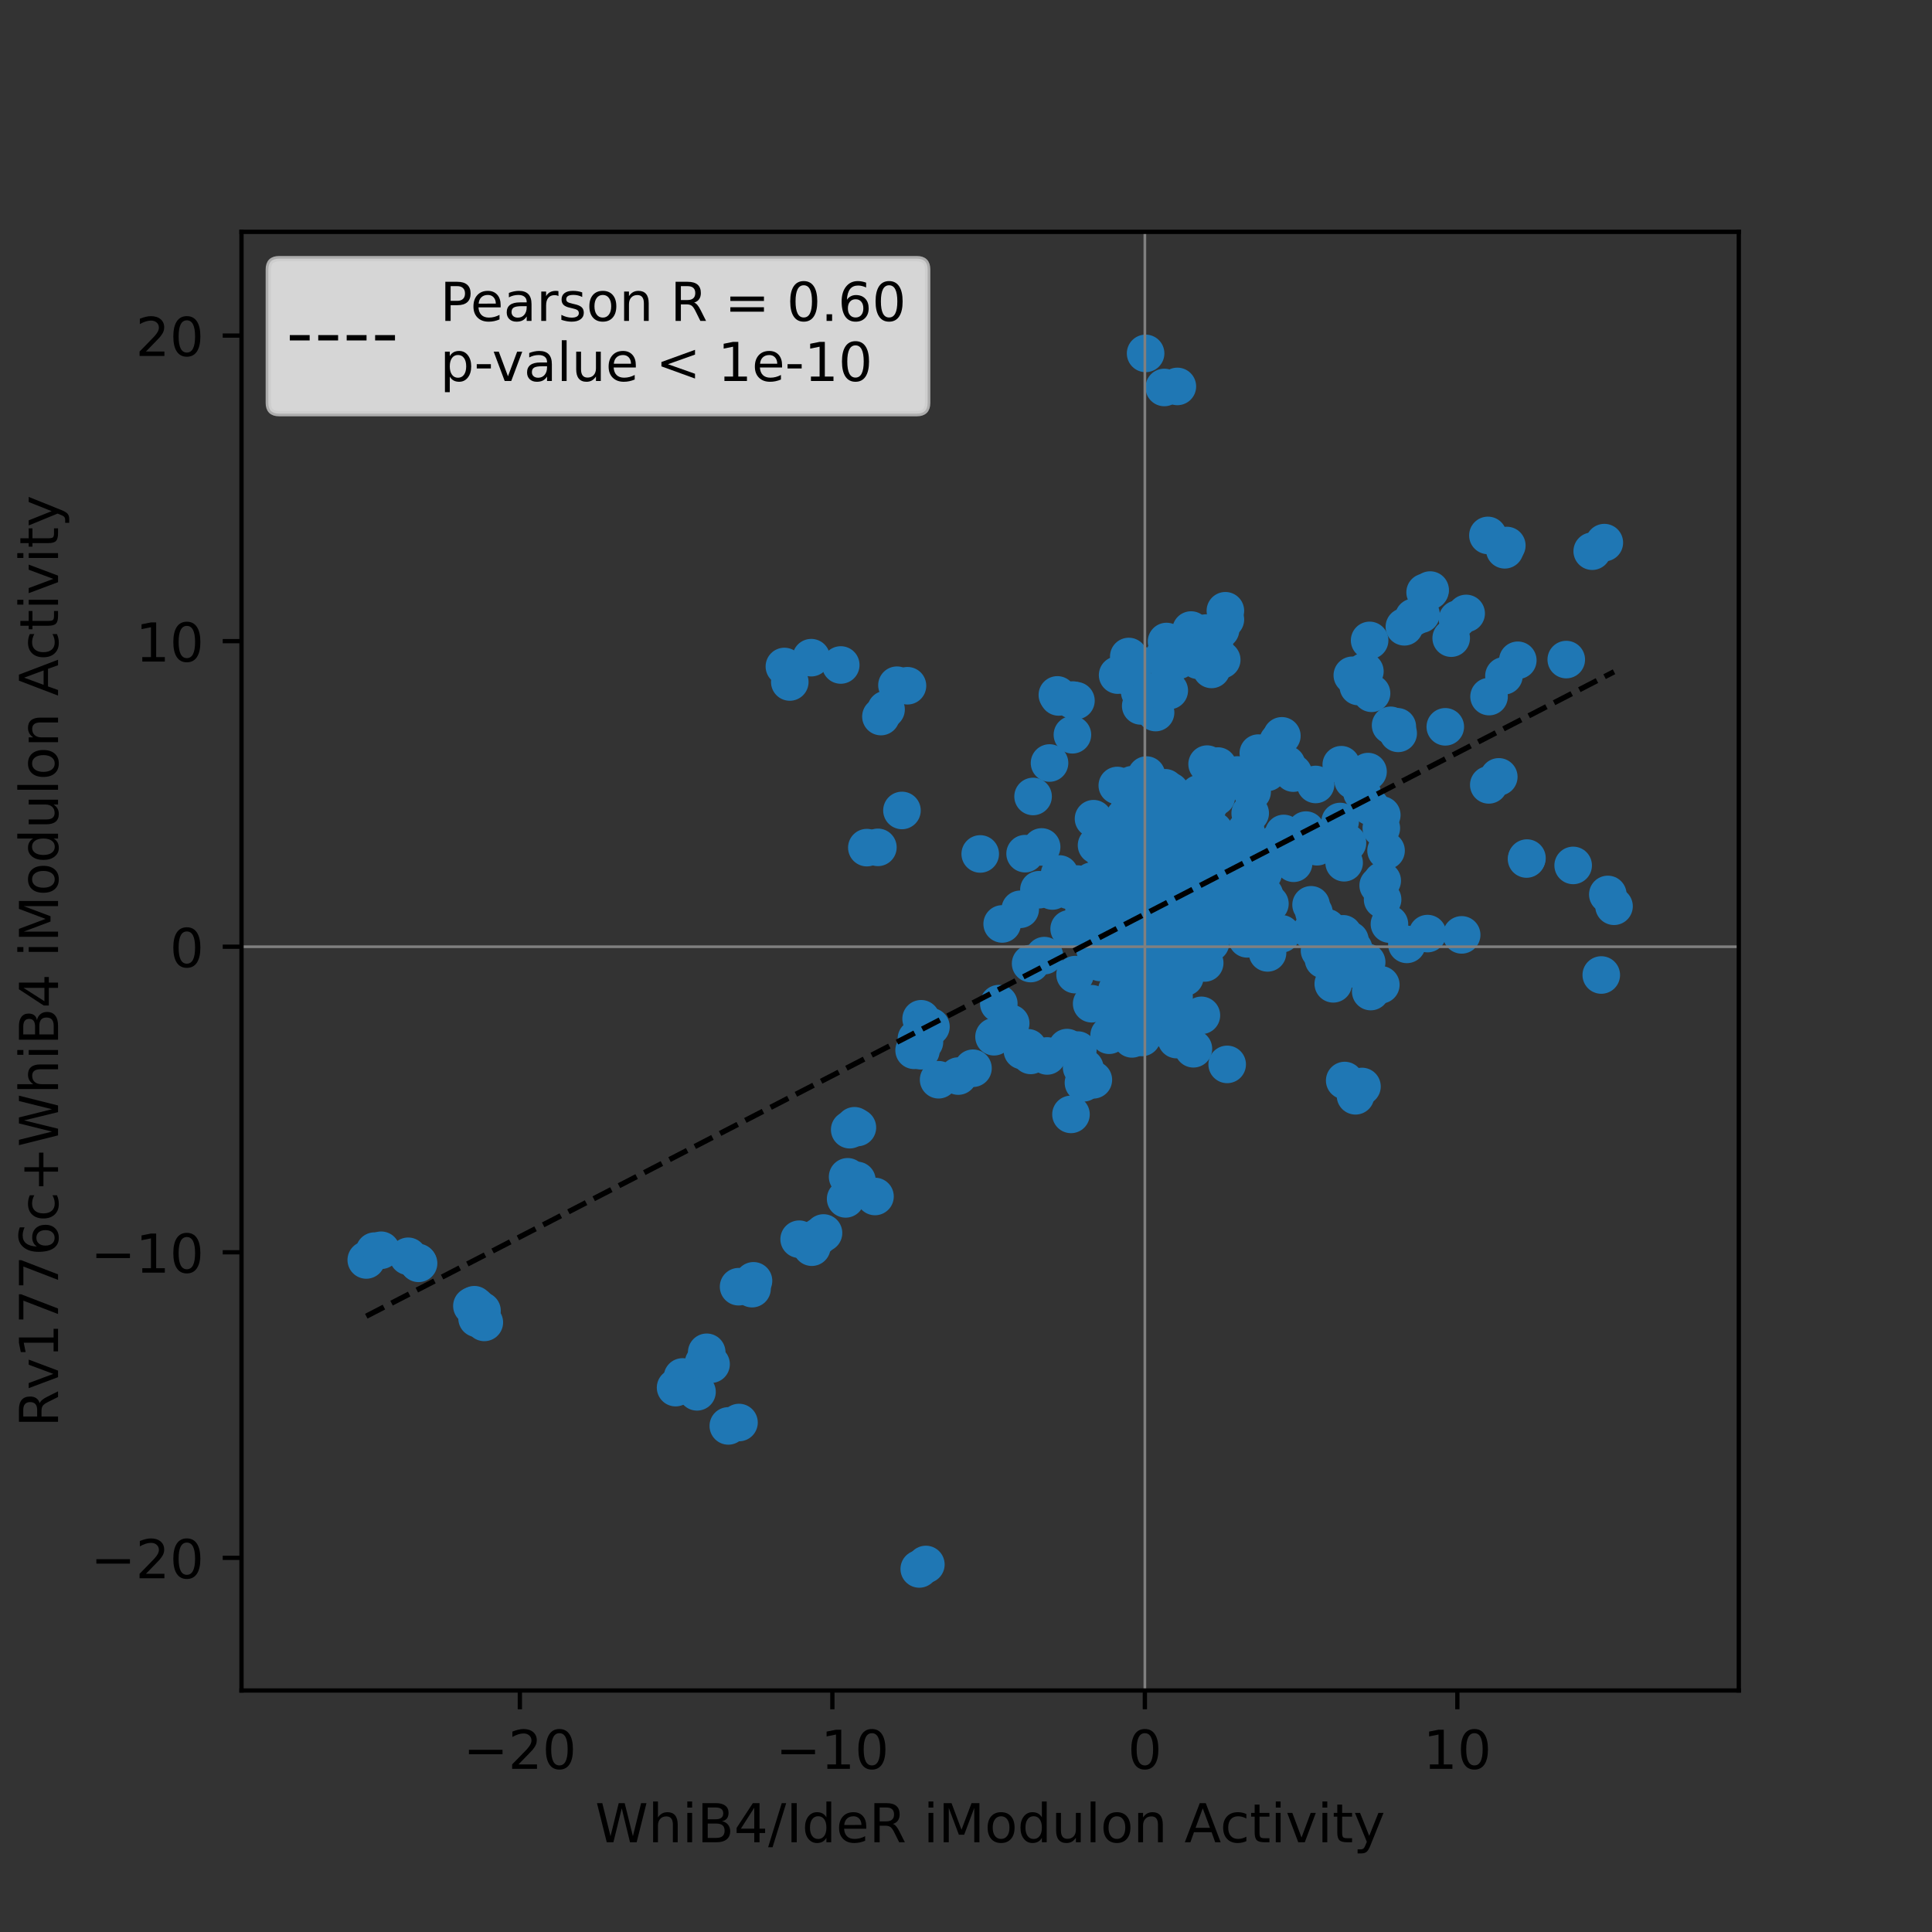 <?xml version="1.0" encoding="utf-8" standalone="no"?>
<!DOCTYPE svg PUBLIC "-//W3C//DTD SVG 1.1//EN"
  "http://www.w3.org/Graphics/SVG/1.1/DTD/svg11.dtd">
<!-- Created with matplotlib (https://matplotlib.org/) -->
<svg height="360pt" version="1.1" viewBox="0 0 360 360" width="360pt" xmlns="http://www.w3.org/2000/svg" xmlns:xlink="http://www.w3.org/1999/xlink">
 <rect x="0" y="0" width="360" height="360" fill="#333333" stroke="none"/>
 <defs>
  <style type="text/css">*{stroke-linecap:butt;stroke-linejoin:round;}</style>
 </defs>
 <g id="figure_1">
  <g id="patch_1">
   <path d="M 0 360 
L 360 360 
L 360 0 
L 0 0 
z
" style="fill:none;"/>
  </g>
  <g id="axes_1">
   <g id="patch_2">
    <path d="M 45 315 
L 324 315 
L 324 43.2 
L 45 43.2 
z
" style="fill:none;"/>
   </g>
   <g id="PathCollection_1">
    <defs>
     <path d="M 0 3 
C 0.796 3 1.559 2.684 2.121 2.121 
C 2.684 1.559 3 0.796 3 0 
C 3 -0.796 2.684 -1.559 2.121 -2.121 
C 1.559 -2.684 0.796 -3 0 -3 
C -0.796 -3 -1.559 -2.684 -2.121 -2.121 
C -2.684 -1.559 -3 -0.796 -3 0 
C -3 0.796 -2.684 1.559 -2.121 2.121 
C -1.559 2.684 -0.796 3 0 3 
z
" id="m075f19c57d" style="stroke:#1f77b4;"/>
    </defs>
    <g clip-path="url(#pe738eff350)">
     <use style="fill:#1f77b4;stroke:#1f77b4;" x="195.12" xlink:href="#m075f19c57d" y="196.762"/>
     <use style="fill:#1f77b4;stroke:#1f77b4;" x="191.206" xlink:href="#m075f19c57d" y="195.855"/>
     <use style="fill:#1f77b4;stroke:#1f77b4;" x="190.507" xlink:href="#m075f19c57d" y="195.768"/>
     <use style="fill:#1f77b4;stroke:#1f77b4;" x="186.113" xlink:href="#m075f19c57d" y="187.016"/>
     <use style="fill:#1f77b4;stroke:#1f77b4;" x="192.049" xlink:href="#m075f19c57d" y="196.661"/>
     <use style="fill:#1f77b4;stroke:#1f77b4;" x="188.329" xlink:href="#m075f19c57d" y="190.683"/>
     <use style="fill:#1f77b4;stroke:#1f77b4;" x="185.223" xlink:href="#m075f19c57d" y="193.182"/>
     <use style="fill:#1f77b4;stroke:#1f77b4;" x="191.551" xlink:href="#m075f19c57d" y="195.241"/>
     <use style="fill:#1f77b4;stroke:#1f77b4;" x="234.617" xlink:href="#m075f19c57d" y="173.271"/>
     <use style="fill:#1f77b4;stroke:#1f77b4;" x="192.041" xlink:href="#m075f19c57d" y="179.543"/>
     <use style="fill:#1f77b4;stroke:#1f77b4;" x="206.265" xlink:href="#m075f19c57d" y="169.317"/>
     <use style="fill:#1f77b4;stroke:#1f77b4;" x="206.87" xlink:href="#m075f19c57d" y="170.305"/>
     <use style="fill:#1f77b4;stroke:#1f77b4;" x="212.471" xlink:href="#m075f19c57d" y="175.946"/>
     <use style="fill:#1f77b4;stroke:#1f77b4;" x="214.807" xlink:href="#m075f19c57d" y="175.87"/>
     <use style="fill:#1f77b4;stroke:#1f77b4;" x="212.709" xlink:href="#m075f19c57d" y="177.406"/>
     <use style="fill:#1f77b4;stroke:#1f77b4;" x="170.333" xlink:href="#m075f19c57d" y="195.709"/>
     <use style="fill:#1f77b4;stroke:#1f77b4;" x="171.604" xlink:href="#m075f19c57d" y="195.791"/>
     <use style="fill:#1f77b4;stroke:#1f77b4;" x="173.469" xlink:href="#m075f19c57d" y="191.322"/>
     <use style="fill:#1f77b4;stroke:#1f77b4;" x="158.33" xlink:href="#m075f19c57d" y="210.501"/>
     <use style="fill:#1f77b4;stroke:#1f77b4;" x="159.221" xlink:href="#m075f19c57d" y="209.772"/>
     <use style="fill:#1f77b4;stroke:#1f77b4;" x="159.763" xlink:href="#m075f19c57d" y="210.097"/>
     <use style="fill:#1f77b4;stroke:#1f77b4;" x="172.261" xlink:href="#m075f19c57d" y="194.168"/>
     <use style="fill:#1f77b4;stroke:#1f77b4;" x="171.637" xlink:href="#m075f19c57d" y="189.833"/>
     <use style="fill:#1f77b4;stroke:#1f77b4;" x="170.76" xlink:href="#m075f19c57d" y="193.552"/>
     <use style="fill:#1f77b4;stroke:#1f77b4;" x="174.896" xlink:href="#m075f19c57d" y="201.194"/>
     <use style="fill:#1f77b4;stroke:#1f77b4;" x="178.555" xlink:href="#m075f19c57d" y="200.51"/>
     <use style="fill:#1f77b4;stroke:#1f77b4;" x="181.301" xlink:href="#m075f19c57d" y="199.051"/>
     <use style="fill:#1f77b4;stroke:#1f77b4;" x="157.941" xlink:href="#m075f19c57d" y="219.281"/>
     <use style="fill:#1f77b4;stroke:#1f77b4;" x="163.044" xlink:href="#m075f19c57d" y="222.947"/>
     <use style="fill:#1f77b4;stroke:#1f77b4;" x="159.679" xlink:href="#m075f19c57d" y="219.953"/>
     <use style="fill:#1f77b4;stroke:#1f77b4;" x="140.405" xlink:href="#m075f19c57d" y="238.664"/>
     <use style="fill:#1f77b4;stroke:#1f77b4;" x="137.624" xlink:href="#m075f19c57d" y="239.759"/>
     <use style="fill:#1f77b4;stroke:#1f77b4;" x="140.132" xlink:href="#m075f19c57d" y="240.122"/>
     <use style="fill:#1f77b4;stroke:#1f77b4;" x="151.266" xlink:href="#m075f19c57d" y="232.396"/>
     <use style="fill:#1f77b4;stroke:#1f77b4;" x="157.573" xlink:href="#m075f19c57d" y="223.395"/>
     <use style="fill:#1f77b4;stroke:#1f77b4;" x="153.45" xlink:href="#m075f19c57d" y="229.749"/>
     <use style="fill:#1f77b4;stroke:#1f77b4;" x="148.911" xlink:href="#m075f19c57d" y="230.908"/>
     <use style="fill:#1f77b4;stroke:#1f77b4;" x="152.503" xlink:href="#m075f19c57d" y="230.458"/>
     <use style="fill:#1f77b4;stroke:#1f77b4;" x="212.42" xlink:href="#m075f19c57d" y="174.323"/>
     <use style="fill:#1f77b4;stroke:#1f77b4;" x="214.598" xlink:href="#m075f19c57d" y="176.913"/>
     <use style="fill:#1f77b4;stroke:#1f77b4;" x="212.684" xlink:href="#m075f19c57d" y="176.592"/>
     <use style="fill:#1f77b4;stroke:#1f77b4;" x="213.613" xlink:href="#m075f19c57d" y="177.802"/>
     <use style="fill:#1f77b4;stroke:#1f77b4;" x="220.498" xlink:href="#m075f19c57d" y="120.144"/>
     <use style="fill:#1f77b4;stroke:#1f77b4;" x="220.441" xlink:href="#m075f19c57d" y="121.949"/>
     <use style="fill:#1f77b4;stroke:#1f77b4;" x="218.246" xlink:href="#m075f19c57d" y="123.57"/>
     <use style="fill:#1f77b4;stroke:#1f77b4;" x="219.562" xlink:href="#m075f19c57d" y="123.045"/>
     <use style="fill:#1f77b4;stroke:#1f77b4;" x="228.332" xlink:href="#m075f19c57d" y="113.807"/>
     <use style="fill:#1f77b4;stroke:#1f77b4;" x="227.438" xlink:href="#m075f19c57d" y="117.342"/>
     <use style="fill:#1f77b4;stroke:#1f77b4;" x="227.651" xlink:href="#m075f19c57d" y="122.943"/>
     <use style="fill:#1f77b4;stroke:#1f77b4;" x="228.333" xlink:href="#m075f19c57d" y="115.437"/>
     <use style="fill:#1f77b4;stroke:#1f77b4;" x="218.601" xlink:href="#m075f19c57d" y="179.231"/>
     <use style="fill:#1f77b4;stroke:#1f77b4;" x="208.057" xlink:href="#m075f19c57d" y="173.583"/>
     <use style="fill:#1f77b4;stroke:#1f77b4;" x="215.416" xlink:href="#m075f19c57d" y="176.293"/>
     <use style="fill:#1f77b4;stroke:#1f77b4;" x="212.519" xlink:href="#m075f19c57d" y="179.81"/>
     <use style="fill:#1f77b4;stroke:#1f77b4;" x="212.052" xlink:href="#m075f19c57d" y="173.119"/>
     <use style="fill:#1f77b4;stroke:#1f77b4;" x="240.982" xlink:href="#m075f19c57d" y="144.058"/>
     <use style="fill:#1f77b4;stroke:#1f77b4;" x="245.147" xlink:href="#m075f19c57d" y="146.173"/>
     <use style="fill:#1f77b4;stroke:#1f77b4;" x="238.146" xlink:href="#m075f19c57d" y="138.167"/>
     <use style="fill:#1f77b4;stroke:#1f77b4;" x="218.341" xlink:href="#m075f19c57d" y="179.646"/>
     <use style="fill:#1f77b4;stroke:#1f77b4;" x="208.317" xlink:href="#m075f19c57d" y="173.169"/>
     <use style="fill:#1f77b4;stroke:#1f77b4;" x="223.106" xlink:href="#m075f19c57d" y="149.891"/>
     <use style="fill:#1f77b4;stroke:#1f77b4;" x="220.839" xlink:href="#m075f19c57d" y="150.589"/>
     <use style="fill:#1f77b4;stroke:#1f77b4;" x="239.738" xlink:href="#m075f19c57d" y="142.44"/>
     <use style="fill:#1f77b4;stroke:#1f77b4;" x="236.152" xlink:href="#m075f19c57d" y="143.927"/>
     <use style="fill:#1f77b4;stroke:#1f77b4;" x="210.942" xlink:href="#m075f19c57d" y="177.752"/>
     <use style="fill:#1f77b4;stroke:#1f77b4;" x="212.329" xlink:href="#m075f19c57d" y="176.128"/>
     <use style="fill:#1f77b4;stroke:#1f77b4;" x="216.715" xlink:href="#m075f19c57d" y="175.342"/>
     <use style="fill:#1f77b4;stroke:#1f77b4;" x="221.231" xlink:href="#m075f19c57d" y="177.34"/>
     <use style="fill:#1f77b4;stroke:#1f77b4;" x="215.054" xlink:href="#m075f19c57d" y="176.036"/>
     <use style="fill:#1f77b4;stroke:#1f77b4;" x="215.403" xlink:href="#m075f19c57d" y="174.688"/>
     <use style="fill:#1f77b4;stroke:#1f77b4;" x="211.554" xlink:href="#m075f19c57d" y="176.285"/>
     <use style="fill:#1f77b4;stroke:#1f77b4;" x="211.089" xlink:href="#m075f19c57d" y="175.083"/>
     <use style="fill:#1f77b4;stroke:#1f77b4;" x="217.344" xlink:href="#m075f19c57d" y="177.854"/>
     <use style="fill:#1f77b4;stroke:#1f77b4;" x="171.291" xlink:href="#m075f19c57d" y="292.35"/>
     <use style="fill:#1f77b4;stroke:#1f77b4;" x="172.522" xlink:href="#m075f19c57d" y="291.518"/>
     <use style="fill:#1f77b4;stroke:#1f77b4;" x="209.782" xlink:href="#m075f19c57d" y="179.537"/>
     <use style="fill:#1f77b4;stroke:#1f77b4;" x="213.876" xlink:href="#m075f19c57d" y="174.894"/>
     <use style="fill:#1f77b4;stroke:#1f77b4;" x="210.727" xlink:href="#m075f19c57d" y="181.381"/>
     <use style="fill:#1f77b4;stroke:#1f77b4;" x="214.663" xlink:href="#m075f19c57d" y="172.857"/>
     <use style="fill:#1f77b4;stroke:#1f77b4;" x="213.169" xlink:href="#m075f19c57d" y="180.044"/>
     <use style="fill:#1f77b4;stroke:#1f77b4;" x="212.154" xlink:href="#m075f19c57d" y="176.321"/>
     <use style="fill:#1f77b4;stroke:#1f77b4;" x="230.616" xlink:href="#m075f19c57d" y="165.931"/>
     <use style="fill:#1f77b4;stroke:#1f77b4;" x="223.632" xlink:href="#m075f19c57d" y="173.596"/>
     <use style="fill:#1f77b4;stroke:#1f77b4;" x="230.058" xlink:href="#m075f19c57d" y="165.874"/>
     <use style="fill:#1f77b4;stroke:#1f77b4;" x="236.632" xlink:href="#m075f19c57d" y="168.4"/>
     <use style="fill:#1f77b4;stroke:#1f77b4;" x="232.759" xlink:href="#m075f19c57d" y="165.6"/>
     <use style="fill:#1f77b4;stroke:#1f77b4;" x="238.781" xlink:href="#m075f19c57d" y="174.002"/>
     <use style="fill:#1f77b4;stroke:#1f77b4;" x="212.461" xlink:href="#m075f19c57d" y="165.602"/>
     <use style="fill:#1f77b4;stroke:#1f77b4;" x="211.628" xlink:href="#m075f19c57d" y="161.686"/>
     <use style="fill:#1f77b4;stroke:#1f77b4;" x="208.575" xlink:href="#m075f19c57d" y="166.076"/>
     <use style="fill:#1f77b4;stroke:#1f77b4;" x="230.553" xlink:href="#m075f19c57d" y="144.406"/>
     <use style="fill:#1f77b4;stroke:#1f77b4;" x="232.956" xlink:href="#m075f19c57d" y="151.531"/>
     <use style="fill:#1f77b4;stroke:#1f77b4;" x="232.135" xlink:href="#m075f19c57d" y="154.797"/>
     <use style="fill:#1f77b4;stroke:#1f77b4;" x="237.762" xlink:href="#m075f19c57d" y="157.459"/>
     <use style="fill:#1f77b4;stroke:#1f77b4;" x="237.559" xlink:href="#m075f19c57d" y="157.299"/>
     <use style="fill:#1f77b4;stroke:#1f77b4;" x="213.477" xlink:href="#m075f19c57d" y="176.878"/>
     <use style="fill:#1f77b4;stroke:#1f77b4;" x="213.181" xlink:href="#m075f19c57d" y="175.937"/>
     <use style="fill:#1f77b4;stroke:#1f77b4;" x="212.627" xlink:href="#m075f19c57d" y="176.076"/>
     <use style="fill:#1f77b4;stroke:#1f77b4;" x="212.711" xlink:href="#m075f19c57d" y="176.305"/>
     <use style="fill:#1f77b4;stroke:#1f77b4;" x="213.425" xlink:href="#m075f19c57d" y="176.1"/>
     <use style="fill:#1f77b4;stroke:#1f77b4;" x="212.649" xlink:href="#m075f19c57d" y="176.945"/>
     <use style="fill:#1f77b4;stroke:#1f77b4;" x="213.466" xlink:href="#m075f19c57d" y="175.349"/>
     <use style="fill:#1f77b4;stroke:#1f77b4;" x="213.872" xlink:href="#m075f19c57d" y="176.927"/>
     <use style="fill:#1f77b4;stroke:#1f77b4;" x="199.879" xlink:href="#m075f19c57d" y="130.447"/>
     <use style="fill:#1f77b4;stroke:#1f77b4;" x="197.025" xlink:href="#m075f19c57d" y="129.487"/>
     <use style="fill:#1f77b4;stroke:#1f77b4;" x="197.257" xlink:href="#m075f19c57d" y="129.863"/>
     <use style="fill:#1f77b4;stroke:#1f77b4;" x="200.488" xlink:href="#m075f19c57d" y="130.556"/>
     <use style="fill:#1f77b4;stroke:#1f77b4;" x="207.01" xlink:href="#m075f19c57d" y="158.833"/>
     <use style="fill:#1f77b4;stroke:#1f77b4;" x="205.558" xlink:href="#m075f19c57d" y="158.652"/>
     <use style="fill:#1f77b4;stroke:#1f77b4;" x="205.777" xlink:href="#m075f19c57d" y="158.57"/>
     <use style="fill:#1f77b4;stroke:#1f77b4;" x="204.326" xlink:href="#m075f19c57d" y="157.506"/>
     <use style="fill:#1f77b4;stroke:#1f77b4;" x="213.649" xlink:href="#m075f19c57d" y="176.676"/>
     <use style="fill:#1f77b4;stroke:#1f77b4;" x="213.094" xlink:href="#m075f19c57d" y="175.946"/>
     <use style="fill:#1f77b4;stroke:#1f77b4;" x="213.244" xlink:href="#m075f19c57d" y="176.6"/>
     <use style="fill:#1f77b4;stroke:#1f77b4;" x="186.742" xlink:href="#m075f19c57d" y="172.162"/>
     <use style="fill:#1f77b4;stroke:#1f77b4;" x="202.666" xlink:href="#m075f19c57d" y="172.424"/>
     <use style="fill:#1f77b4;stroke:#1f77b4;" x="190.103" xlink:href="#m075f19c57d" y="169.436"/>
     <use style="fill:#1f77b4;stroke:#1f77b4;" x="200.324" xlink:href="#m075f19c57d" y="181.609"/>
     <use style="fill:#1f77b4;stroke:#1f77b4;" x="218.413" xlink:href="#m075f19c57d" y="180.67"/>
     <use style="fill:#1f77b4;stroke:#1f77b4;" x="221.25" xlink:href="#m075f19c57d" y="166.944"/>
     <use style="fill:#1f77b4;stroke:#1f77b4;" x="206.67" xlink:href="#m075f19c57d" y="192.902"/>
     <use style="fill:#1f77b4;stroke:#1f77b4;" x="200.834" xlink:href="#m075f19c57d" y="195.667"/>
     <use style="fill:#1f77b4;stroke:#1f77b4;" x="214.296" xlink:href="#m075f19c57d" y="180.844"/>
     <use style="fill:#1f77b4;stroke:#1f77b4;" x="212.362" xlink:href="#m075f19c57d" y="171.97"/>
     <use style="fill:#1f77b4;stroke:#1f77b4;" x="214.953" xlink:href="#m075f19c57d" y="179.037"/>
     <use style="fill:#1f77b4;stroke:#1f77b4;" x="215.789" xlink:href="#m075f19c57d" y="179.421"/>
     <use style="fill:#1f77b4;stroke:#1f77b4;" x="213.789" xlink:href="#m075f19c57d" y="179.191"/>
     <use style="fill:#1f77b4;stroke:#1f77b4;" x="212.958" xlink:href="#m075f19c57d" y="179.247"/>
     <use style="fill:#1f77b4;stroke:#1f77b4;" x="213.647" xlink:href="#m075f19c57d" y="175.377"/>
     <use style="fill:#1f77b4;stroke:#1f77b4;" x="211.171" xlink:href="#m075f19c57d" y="176.157"/>
     <use style="fill:#1f77b4;stroke:#1f77b4;" x="217.101" xlink:href="#m075f19c57d" y="177.136"/>
     <use style="fill:#1f77b4;stroke:#1f77b4;" x="211.397" xlink:href="#m075f19c57d" y="176.96"/>
     <use style="fill:#1f77b4;stroke:#1f77b4;" x="219.968" xlink:href="#m075f19c57d" y="171.608"/>
     <use style="fill:#1f77b4;stroke:#1f77b4;" x="222.725" xlink:href="#m075f19c57d" y="170.81"/>
     <use style="fill:#1f77b4;stroke:#1f77b4;" x="222" xlink:href="#m075f19c57d" y="171.635"/>
     <use style="fill:#1f77b4;stroke:#1f77b4;" x="219.163" xlink:href="#m075f19c57d" y="171.231"/>
     <use style="fill:#1f77b4;stroke:#1f77b4;" x="211.425" xlink:href="#m075f19c57d" y="159.836"/>
     <use style="fill:#1f77b4;stroke:#1f77b4;" x="210.779" xlink:href="#m075f19c57d" y="160.362"/>
     <use style="fill:#1f77b4;stroke:#1f77b4;" x="211.223" xlink:href="#m075f19c57d" y="157.807"/>
     <use style="fill:#1f77b4;stroke:#1f77b4;" x="211.368" xlink:href="#m075f19c57d" y="160.073"/>
     <use style="fill:#1f77b4;stroke:#1f77b4;" x="204.972" xlink:href="#m075f19c57d" y="176.926"/>
     <use style="fill:#1f77b4;stroke:#1f77b4;" x="204.05" xlink:href="#m075f19c57d" y="176.967"/>
     <use style="fill:#1f77b4;stroke:#1f77b4;" x="209.454" xlink:href="#m075f19c57d" y="177.326"/>
     <use style="fill:#1f77b4;stroke:#1f77b4;" x="208.929" xlink:href="#m075f19c57d" y="192.252"/>
     <use style="fill:#1f77b4;stroke:#1f77b4;" x="212.783" xlink:href="#m075f19c57d" y="193.316"/>
     <use style="fill:#1f77b4;stroke:#1f77b4;" x="210.928" xlink:href="#m075f19c57d" y="193.582"/>
     <use style="fill:#1f77b4;stroke:#1f77b4;" x="232.286" xlink:href="#m075f19c57d" y="158.75"/>
     <use style="fill:#1f77b4;stroke:#1f77b4;" x="233.498" xlink:href="#m075f19c57d" y="157.203"/>
     <use style="fill:#1f77b4;stroke:#1f77b4;" x="229.427" xlink:href="#m075f19c57d" y="162.112"/>
     <use style="fill:#1f77b4;stroke:#1f77b4;" x="205.834" xlink:href="#m075f19c57d" y="169.489"/>
     <use style="fill:#1f77b4;stroke:#1f77b4;" x="203.087" xlink:href="#m075f19c57d" y="173.432"/>
     <use style="fill:#1f77b4;stroke:#1f77b4;" x="194.602" xlink:href="#m075f19c57d" y="178.066"/>
     <use style="fill:#1f77b4;stroke:#1f77b4;" x="213.2" xlink:href="#m075f19c57d" y="177.032"/>
     <use style="fill:#1f77b4;stroke:#1f77b4;" x="212.694" xlink:href="#m075f19c57d" y="176.456"/>
     <use style="fill:#1f77b4;stroke:#1f77b4;" x="214.093" xlink:href="#m075f19c57d" y="175.734"/>
     <use style="fill:#1f77b4;stroke:#1f77b4;" x="211.977" xlink:href="#m075f19c57d" y="177.755"/>
     <use style="fill:#1f77b4;stroke:#1f77b4;" x="216.508" xlink:href="#m075f19c57d" y="179.936"/>
     <use style="fill:#1f77b4;stroke:#1f77b4;" x="213.771" xlink:href="#m075f19c57d" y="178.937"/>
     <use style="fill:#1f77b4;stroke:#1f77b4;" x="214.865" xlink:href="#m075f19c57d" y="176.943"/>
     <use style="fill:#1f77b4;stroke:#1f77b4;" x="214.206" xlink:href="#m075f19c57d" y="175.974"/>
     <use style="fill:#1f77b4;stroke:#1f77b4;" x="208.458" xlink:href="#m075f19c57d" y="177.154"/>
     <use style="fill:#1f77b4;stroke:#1f77b4;" x="214.563" xlink:href="#m075f19c57d" y="176.078"/>
     <use style="fill:#1f77b4;stroke:#1f77b4;" x="216.088" xlink:href="#m075f19c57d" y="176.423"/>
     <use style="fill:#1f77b4;stroke:#1f77b4;" x="214.802" xlink:href="#m075f19c57d" y="187.697"/>
     <use style="fill:#1f77b4;stroke:#1f77b4;" x="213.356" xlink:href="#m075f19c57d" y="186.482"/>
     <use style="fill:#1f77b4;stroke:#1f77b4;" x="213.702" xlink:href="#m075f19c57d" y="186.525"/>
     <use style="fill:#1f77b4;stroke:#1f77b4;" x="213.129" xlink:href="#m075f19c57d" y="186.223"/>
     <use style="fill:#1f77b4;stroke:#1f77b4;" x="213.009" xlink:href="#m075f19c57d" y="187.023"/>
     <use style="fill:#1f77b4;stroke:#1f77b4;" x="215.344" xlink:href="#m075f19c57d" y="186.107"/>
     <use style="fill:#1f77b4;stroke:#1f77b4;" x="213.084" xlink:href="#m075f19c57d" y="187.493"/>
     <use style="fill:#1f77b4;stroke:#1f77b4;" x="214.48" xlink:href="#m075f19c57d" y="188.354"/>
     <use style="fill:#1f77b4;stroke:#1f77b4;" x="213.785" xlink:href="#m075f19c57d" y="170.659"/>
     <use style="fill:#1f77b4;stroke:#1f77b4;" x="209.586" xlink:href="#m075f19c57d" y="165.823"/>
     <use style="fill:#1f77b4;stroke:#1f77b4;" x="212.625" xlink:href="#m075f19c57d" y="162.902"/>
     <use style="fill:#1f77b4;stroke:#1f77b4;" x="219.288" xlink:href="#m075f19c57d" y="176.117"/>
     <use style="fill:#1f77b4;stroke:#1f77b4;" x="219.35" xlink:href="#m075f19c57d" y="175.439"/>
     <use style="fill:#1f77b4;stroke:#1f77b4;" x="217.83" xlink:href="#m075f19c57d" y="170.479"/>
     <use style="fill:#1f77b4;stroke:#1f77b4;" x="213.745" xlink:href="#m075f19c57d" y="177.137"/>
     <use style="fill:#1f77b4;stroke:#1f77b4;" x="212.339" xlink:href="#m075f19c57d" y="178.79"/>
     <use style="fill:#1f77b4;stroke:#1f77b4;" x="213.903" xlink:href="#m075f19c57d" y="173.294"/>
     <use style="fill:#1f77b4;stroke:#1f77b4;" x="216.28" xlink:href="#m075f19c57d" y="170.234"/>
     <use style="fill:#1f77b4;stroke:#1f77b4;" x="215.793" xlink:href="#m075f19c57d" y="161.775"/>
     <use style="fill:#1f77b4;stroke:#1f77b4;" x="215.012" xlink:href="#m075f19c57d" y="169.846"/>
     <use style="fill:#1f77b4;stroke:#1f77b4;" x="168.067" xlink:href="#m075f19c57d" y="151.017"/>
     <use style="fill:#1f77b4;stroke:#1f77b4;" x="161.524" xlink:href="#m075f19c57d" y="157.944"/>
     <use style="fill:#1f77b4;stroke:#1f77b4;" x="163.583" xlink:href="#m075f19c57d" y="157.893"/>
     <use style="fill:#1f77b4;stroke:#1f77b4;" x="217.958" xlink:href="#m075f19c57d" y="175.946"/>
     <use style="fill:#1f77b4;stroke:#1f77b4;" x="214.969" xlink:href="#m075f19c57d" y="175.35"/>
     <use style="fill:#1f77b4;stroke:#1f77b4;" x="207.059" xlink:href="#m075f19c57d" y="177.926"/>
     <use style="fill:#1f77b4;stroke:#1f77b4;" x="214.594" xlink:href="#m075f19c57d" y="177.427"/>
     <use style="fill:#1f77b4;stroke:#1f77b4;" x="212.064" xlink:href="#m075f19c57d" y="175.388"/>
     <use style="fill:#1f77b4;stroke:#1f77b4;" x="213.331" xlink:href="#m075f19c57d" y="175.039"/>
     <use style="fill:#1f77b4;stroke:#1f77b4;" x="209.833" xlink:href="#m075f19c57d" y="174.399"/>
     <use style="fill:#1f77b4;stroke:#1f77b4;" x="218.886" xlink:href="#m075f19c57d" y="179.451"/>
     <use style="fill:#1f77b4;stroke:#1f77b4;" x="216.774" xlink:href="#m075f19c57d" y="175.743"/>
     <use style="fill:#1f77b4;stroke:#1f77b4;" x="211.677" xlink:href="#m075f19c57d" y="171.636"/>
     <use style="fill:#1f77b4;stroke:#1f77b4;" x="213.115" xlink:href="#m075f19c57d" y="171.239"/>
     <use style="fill:#1f77b4;stroke:#1f77b4;" x="214.087" xlink:href="#m075f19c57d" y="174.058"/>
     <use style="fill:#1f77b4;stroke:#1f77b4;" x="215.363" xlink:href="#m075f19c57d" y="174.235"/>
     <use style="fill:#1f77b4;stroke:#1f77b4;" x="214.519" xlink:href="#m075f19c57d" y="175.219"/>
     <use style="fill:#1f77b4;stroke:#1f77b4;" x="217.941" xlink:href="#m075f19c57d" y="174.724"/>
     <use style="fill:#1f77b4;stroke:#1f77b4;" x="216.065" xlink:href="#m075f19c57d" y="175.059"/>
     <use style="fill:#1f77b4;stroke:#1f77b4;" x="210.273" xlink:href="#m075f19c57d" y="173.704"/>
     <use style="fill:#1f77b4;stroke:#1f77b4;" x="217.099" xlink:href="#m075f19c57d" y="174.867"/>
     <use style="fill:#1f77b4;stroke:#1f77b4;" x="210.854" xlink:href="#m075f19c57d" y="173.747"/>
     <use style="fill:#1f77b4;stroke:#1f77b4;" x="212.532" xlink:href="#m075f19c57d" y="177.535"/>
     <use style="fill:#1f77b4;stroke:#1f77b4;" x="211.03" xlink:href="#m075f19c57d" y="175.514"/>
     <use style="fill:#1f77b4;stroke:#1f77b4;" x="213.385" xlink:href="#m075f19c57d" y="177.604"/>
     <use style="fill:#1f77b4;stroke:#1f77b4;" x="216.369" xlink:href="#m075f19c57d" y="174.976"/>
     <use style="fill:#1f77b4;stroke:#1f77b4;" x="232.078" xlink:href="#m075f19c57d" y="159.969"/>
     <use style="fill:#1f77b4;stroke:#1f77b4;" x="232.016" xlink:href="#m075f19c57d" y="159.566"/>
     <use style="fill:#1f77b4;stroke:#1f77b4;" x="234.646" xlink:href="#m075f19c57d" y="161.268"/>
     <use style="fill:#1f77b4;stroke:#1f77b4;" x="230.648" xlink:href="#m075f19c57d" y="158.955"/>
     <use style="fill:#1f77b4;stroke:#1f77b4;" x="235.904" xlink:href="#m075f19c57d" y="172.073"/>
     <use style="fill:#1f77b4;stroke:#1f77b4;" x="232.913" xlink:href="#m075f19c57d" y="169.529"/>
     <use style="fill:#1f77b4;stroke:#1f77b4;" x="233.491" xlink:href="#m075f19c57d" y="170.397"/>
     <use style="fill:#1f77b4;stroke:#1f77b4;" x="235.757" xlink:href="#m075f19c57d" y="169.125"/>
     <use style="fill:#1f77b4;stroke:#1f77b4;" x="216.721" xlink:href="#m075f19c57d" y="176.305"/>
     <use style="fill:#1f77b4;stroke:#1f77b4;" x="213.038" xlink:href="#m075f19c57d" y="174.765"/>
     <use style="fill:#1f77b4;stroke:#1f77b4;" x="214.199" xlink:href="#m075f19c57d" y="175.717"/>
     <use style="fill:#1f77b4;stroke:#1f77b4;" x="212.459" xlink:href="#m075f19c57d" y="177.097"/>
     <use style="fill:#1f77b4;stroke:#1f77b4;" x="216.651" xlink:href="#m075f19c57d" y="174.461"/>
     <use style="fill:#1f77b4;stroke:#1f77b4;" x="215.24" xlink:href="#m075f19c57d" y="172.347"/>
     <use style="fill:#1f77b4;stroke:#1f77b4;" x="217.816" xlink:href="#m075f19c57d" y="175.435"/>
     <use style="fill:#1f77b4;stroke:#1f77b4;" x="211.441" xlink:href="#m075f19c57d" y="178.465"/>
     <use style="fill:#1f77b4;stroke:#1f77b4;" x="210.73" xlink:href="#m075f19c57d" y="175.322"/>
     <use style="fill:#1f77b4;stroke:#1f77b4;" x="211.316" xlink:href="#m075f19c57d" y="175.724"/>
     <use style="fill:#1f77b4;stroke:#1f77b4;" x="215.342" xlink:href="#m075f19c57d" y="177.09"/>
     <use style="fill:#1f77b4;stroke:#1f77b4;" x="218.278" xlink:href="#m075f19c57d" y="169.532"/>
     <use style="fill:#1f77b4;stroke:#1f77b4;" x="218.96" xlink:href="#m075f19c57d" y="175.318"/>
     <use style="fill:#1f77b4;stroke:#1f77b4;" x="228.667" xlink:href="#m075f19c57d" y="198.335"/>
     <use style="fill:#1f77b4;stroke:#1f77b4;" x="218.225" xlink:href="#m075f19c57d" y="192.354"/>
     <use style="fill:#1f77b4;stroke:#1f77b4;" x="222.374" xlink:href="#m075f19c57d" y="195.424"/>
     <use style="fill:#1f77b4;stroke:#1f77b4;" x="223.863" xlink:href="#m075f19c57d" y="189.195"/>
     <use style="fill:#1f77b4;stroke:#1f77b4;" x="224.481" xlink:href="#m075f19c57d" y="179.436"/>
     <use style="fill:#1f77b4;stroke:#1f77b4;" x="232.39" xlink:href="#m075f19c57d" y="174.94"/>
     <use style="fill:#1f77b4;stroke:#1f77b4;" x="214.224" xlink:href="#m075f19c57d" y="176.018"/>
     <use style="fill:#1f77b4;stroke:#1f77b4;" x="212.402" xlink:href="#m075f19c57d" y="178.917"/>
     <use style="fill:#1f77b4;stroke:#1f77b4;" x="213.361" xlink:href="#m075f19c57d" y="174.287"/>
     <use style="fill:#1f77b4;stroke:#1f77b4;" x="217.227" xlink:href="#m075f19c57d" y="176.27"/>
     <use style="fill:#1f77b4;stroke:#1f77b4;" x="218.842" xlink:href="#m075f19c57d" y="175.866"/>
     <use style="fill:#1f77b4;stroke:#1f77b4;" x="214.474" xlink:href="#m075f19c57d" y="176.721"/>
     <use style="fill:#1f77b4;stroke:#1f77b4;" x="214.975" xlink:href="#m075f19c57d" y="173.662"/>
     <use style="fill:#1f77b4;stroke:#1f77b4;" x="210.645" xlink:href="#m075f19c57d" y="175.127"/>
     <use style="fill:#1f77b4;stroke:#1f77b4;" x="214.367" xlink:href="#m075f19c57d" y="180.433"/>
     <use style="fill:#1f77b4;stroke:#1f77b4;" x="213.178" xlink:href="#m075f19c57d" y="175.299"/>
     <use style="fill:#1f77b4;stroke:#1f77b4;" x="214.663" xlink:href="#m075f19c57d" y="172.297"/>
     <use style="fill:#1f77b4;stroke:#1f77b4;" x="212.146" xlink:href="#m075f19c57d" y="181.626"/>
     <use style="fill:#1f77b4;stroke:#1f77b4;" x="211.726" xlink:href="#m075f19c57d" y="164.957"/>
     <use style="fill:#1f77b4;stroke:#1f77b4;" x="212.747" xlink:href="#m075f19c57d" y="169.149"/>
     <use style="fill:#1f77b4;stroke:#1f77b4;" x="218.344" xlink:href="#m075f19c57d" y="161.209"/>
     <use style="fill:#1f77b4;stroke:#1f77b4;" x="226.214" xlink:href="#m075f19c57d" y="154.782"/>
     <use style="fill:#1f77b4;stroke:#1f77b4;" x="224.353" xlink:href="#m075f19c57d" y="154.063"/>
     <use style="fill:#1f77b4;stroke:#1f77b4;" x="209.561" xlink:href="#m075f19c57d" y="152.263"/>
     <use style="fill:#1f77b4;stroke:#1f77b4;" x="216.424" xlink:href="#m075f19c57d" y="151.714"/>
     <use style="fill:#1f77b4;stroke:#1f77b4;" x="218.471" xlink:href="#m075f19c57d" y="158.781"/>
     <use style="fill:#1f77b4;stroke:#1f77b4;" x="207.817" xlink:href="#m075f19c57d" y="163.76"/>
     <use style="fill:#1f77b4;stroke:#1f77b4;" x="210.231" xlink:href="#m075f19c57d" y="159.002"/>
     <use style="fill:#1f77b4;stroke:#1f77b4;" x="215.673" xlink:href="#m075f19c57d" y="154.819"/>
     <use style="fill:#1f77b4;stroke:#1f77b4;" x="219.035" xlink:href="#m075f19c57d" y="159.673"/>
     <use style="fill:#1f77b4;stroke:#1f77b4;" x="218.034" xlink:href="#m075f19c57d" y="159.325"/>
     <use style="fill:#1f77b4;stroke:#1f77b4;" x="212.809" xlink:href="#m075f19c57d" y="156.53"/>
     <use style="fill:#1f77b4;stroke:#1f77b4;" x="210.916" xlink:href="#m075f19c57d" y="157.681"/>
     <use style="fill:#1f77b4;stroke:#1f77b4;" x="220.862" xlink:href="#m075f19c57d" y="157.138"/>
     <use style="fill:#1f77b4;stroke:#1f77b4;" x="216.28" xlink:href="#m075f19c57d" y="163.979"/>
     <use style="fill:#1f77b4;stroke:#1f77b4;" x="216.096" xlink:href="#m075f19c57d" y="156.067"/>
     <use style="fill:#1f77b4;stroke:#1f77b4;" x="217.084" xlink:href="#m075f19c57d" y="158.942"/>
     <use style="fill:#1f77b4;stroke:#1f77b4;" x="214.793" xlink:href="#m075f19c57d" y="146.183"/>
     <use style="fill:#1f77b4;stroke:#1f77b4;" x="213.005" xlink:href="#m075f19c57d" y="151.644"/>
     <use style="fill:#1f77b4;stroke:#1f77b4;" x="217.125" xlink:href="#m075f19c57d" y="146.793"/>
     <use style="fill:#1f77b4;stroke:#1f77b4;" x="218.082" xlink:href="#m075f19c57d" y="147.446"/>
     <use style="fill:#1f77b4;stroke:#1f77b4;" x="212.992" xlink:href="#m075f19c57d" y="153.984"/>
     <use style="fill:#1f77b4;stroke:#1f77b4;" x="213.982" xlink:href="#m075f19c57d" y="145.987"/>
     <use style="fill:#1f77b4;stroke:#1f77b4;" x="223.487" xlink:href="#m075f19c57d" y="148.167"/>
     <use style="fill:#1f77b4;stroke:#1f77b4;" x="213.627" xlink:href="#m075f19c57d" y="144.422"/>
     <use style="fill:#1f77b4;stroke:#1f77b4;" x="220.636" xlink:href="#m075f19c57d" y="151.272"/>
     <use style="fill:#1f77b4;stroke:#1f77b4;" x="223.456" xlink:href="#m075f19c57d" y="151.614"/>
     <use style="fill:#1f77b4;stroke:#1f77b4;" x="223.175" xlink:href="#m075f19c57d" y="152.2"/>
     <use style="fill:#1f77b4;stroke:#1f77b4;" x="219.66" xlink:href="#m075f19c57d" y="154.025"/>
     <use style="fill:#1f77b4;stroke:#1f77b4;" x="219.672" xlink:href="#m075f19c57d" y="164.632"/>
     <use style="fill:#1f77b4;stroke:#1f77b4;" x="220.836" xlink:href="#m075f19c57d" y="171.181"/>
     <use style="fill:#1f77b4;stroke:#1f77b4;" x="229.107" xlink:href="#m075f19c57d" y="164.878"/>
     <use style="fill:#1f77b4;stroke:#1f77b4;" x="214.619" xlink:href="#m075f19c57d" y="157.389"/>
     <use style="fill:#1f77b4;stroke:#1f77b4;" x="212.11" xlink:href="#m075f19c57d" y="164.935"/>
     <use style="fill:#1f77b4;stroke:#1f77b4;" x="204.463" xlink:href="#m075f19c57d" y="164.107"/>
     <use style="fill:#1f77b4;stroke:#1f77b4;" x="210.467" xlink:href="#m075f19c57d" y="148.814"/>
     <use style="fill:#1f77b4;stroke:#1f77b4;" x="208.487" xlink:href="#m075f19c57d" y="154.664"/>
     <use style="fill:#1f77b4;stroke:#1f77b4;" x="217.876" xlink:href="#m075f19c57d" y="128.675"/>
     <use style="fill:#1f77b4;stroke:#1f77b4;" x="225.752" xlink:href="#m075f19c57d" y="124.738"/>
     <use style="fill:#1f77b4;stroke:#1f77b4;" x="223.232" xlink:href="#m075f19c57d" y="123.039"/>
     <use style="fill:#1f77b4;stroke:#1f77b4;" x="217.369" xlink:href="#m075f19c57d" y="119.537"/>
     <use style="fill:#1f77b4;stroke:#1f77b4;" x="211.6" xlink:href="#m075f19c57d" y="123.451"/>
     <use style="fill:#1f77b4;stroke:#1f77b4;" x="216.75" xlink:href="#m075f19c57d" y="122.485"/>
     <use style="fill:#1f77b4;stroke:#1f77b4;" x="217.769" xlink:href="#m075f19c57d" y="124.216"/>
     <use style="fill:#1f77b4;stroke:#1f77b4;" x="210.332" xlink:href="#m075f19c57d" y="122.33"/>
     <use style="fill:#1f77b4;stroke:#1f77b4;" x="210.655" xlink:href="#m075f19c57d" y="126.276"/>
     <use style="fill:#1f77b4;stroke:#1f77b4;" x="213.073" xlink:href="#m075f19c57d" y="130.946"/>
     <use style="fill:#1f77b4;stroke:#1f77b4;" x="215.325" xlink:href="#m075f19c57d" y="132.776"/>
     <use style="fill:#1f77b4;stroke:#1f77b4;" x="212.557" xlink:href="#m075f19c57d" y="131.536"/>
     <use style="fill:#1f77b4;stroke:#1f77b4;" x="247.268" xlink:href="#m075f19c57d" y="172.865"/>
     <use style="fill:#1f77b4;stroke:#1f77b4;" x="244.355" xlink:href="#m075f19c57d" y="173.499"/>
     <use style="fill:#1f77b4;stroke:#1f77b4;" x="248.571" xlink:href="#m075f19c57d" y="175.453"/>
     <use style="fill:#1f77b4;stroke:#1f77b4;" x="216.096" xlink:href="#m075f19c57d" y="173.193"/>
     <use style="fill:#1f77b4;stroke:#1f77b4;" x="219.427" xlink:href="#m075f19c57d" y="175.364"/>
     <use style="fill:#1f77b4;stroke:#1f77b4;" x="225.865" xlink:href="#m075f19c57d" y="172.7"/>
     <use style="fill:#1f77b4;stroke:#1f77b4;" x="223.215" xlink:href="#m075f19c57d" y="174.692"/>
     <use style="fill:#1f77b4;stroke:#1f77b4;" x="219.211" xlink:href="#m075f19c57d" y="171.683"/>
     <use style="fill:#1f77b4;stroke:#1f77b4;" x="218.433" xlink:href="#m075f19c57d" y="178.563"/>
     <use style="fill:#1f77b4;stroke:#1f77b4;" x="208.163" xlink:href="#m075f19c57d" y="175.481"/>
     <use style="fill:#1f77b4;stroke:#1f77b4;" x="215.689" xlink:href="#m075f19c57d" y="177.637"/>
     <use style="fill:#1f77b4;stroke:#1f77b4;" x="213.294" xlink:href="#m075f19c57d" y="175.369"/>
     <use style="fill:#1f77b4;stroke:#1f77b4;" x="214.98" xlink:href="#m075f19c57d" y="180.281"/>
     <use style="fill:#1f77b4;stroke:#1f77b4;" x="214.072" xlink:href="#m075f19c57d" y="177.145"/>
     <use style="fill:#1f77b4;stroke:#1f77b4;" x="213.775" xlink:href="#m075f19c57d" y="172.53"/>
     <use style="fill:#1f77b4;stroke:#1f77b4;" x="251.084" xlink:href="#m075f19c57d" y="157.09"/>
     <use style="fill:#1f77b4;stroke:#1f77b4;" x="249.72" xlink:href="#m075f19c57d" y="153.077"/>
     <use style="fill:#1f77b4;stroke:#1f77b4;" x="247.353" xlink:href="#m075f19c57d" y="157.023"/>
     <use style="fill:#1f77b4;stroke:#1f77b4;" x="256.805" xlink:href="#m075f19c57d" y="164.985"/>
     <use style="fill:#1f77b4;stroke:#1f77b4;" x="257.557" xlink:href="#m075f19c57d" y="164.104"/>
     <use style="fill:#1f77b4;stroke:#1f77b4;" x="257.628" xlink:href="#m075f19c57d" y="167.615"/>
     <use style="fill:#1f77b4;stroke:#1f77b4;" x="282.821" xlink:href="#m075f19c57d" y="123.034"/>
     <use style="fill:#1f77b4;stroke:#1f77b4;" x="269.309" xlink:href="#m075f19c57d" y="135.433"/>
     <use style="fill:#1f77b4;stroke:#1f77b4;" x="280.24" xlink:href="#m075f19c57d" y="125.929"/>
     <use style="fill:#1f77b4;stroke:#1f77b4;" x="251.546" xlink:href="#m075f19c57d" y="176.697"/>
     <use style="fill:#1f77b4;stroke:#1f77b4;" x="251.249" xlink:href="#m075f19c57d" y="179.829"/>
     <use style="fill:#1f77b4;stroke:#1f77b4;" x="251.544" xlink:href="#m075f19c57d" y="175.193"/>
     <use style="fill:#1f77b4;stroke:#1f77b4;" x="252.244" xlink:href="#m075f19c57d" y="176.796"/>
     <use style="fill:#1f77b4;stroke:#1f77b4;" x="257.297" xlink:href="#m075f19c57d" y="183.499"/>
     <use style="fill:#1f77b4;stroke:#1f77b4;" x="253.663" xlink:href="#m075f19c57d" y="179.912"/>
     <use style="fill:#1f77b4;stroke:#1f77b4;" x="236.189" xlink:href="#m075f19c57d" y="177.558"/>
     <use style="fill:#1f77b4;stroke:#1f77b4;" x="232.32" xlink:href="#m075f19c57d" y="169.04"/>
     <use style="fill:#1f77b4;stroke:#1f77b4;" x="254.66" xlink:href="#m075f19c57d" y="179.282"/>
     <use style="fill:#1f77b4;stroke:#1f77b4;" x="258.903" xlink:href="#m075f19c57d" y="172.19"/>
     <use style="fill:#1f77b4;stroke:#1f77b4;" x="253.201" xlink:href="#m075f19c57d" y="179.656"/>
     <use style="fill:#1f77b4;stroke:#1f77b4;" x="245.871" xlink:href="#m075f19c57d" y="177.121"/>
     <use style="fill:#1f77b4;stroke:#1f77b4;" x="246.617" xlink:href="#m075f19c57d" y="178.805"/>
     <use style="fill:#1f77b4;stroke:#1f77b4;" x="248.435" xlink:href="#m075f19c57d" y="183.322"/>
     <use style="fill:#1f77b4;stroke:#1f77b4;" x="241.047" xlink:href="#m075f19c57d" y="160.857"/>
     <use style="fill:#1f77b4;stroke:#1f77b4;" x="235.625" xlink:href="#m075f19c57d" y="166.77"/>
     <use style="fill:#1f77b4;stroke:#1f77b4;" x="272.361" xlink:href="#m075f19c57d" y="174.201"/>
     <use style="fill:#1f77b4;stroke:#1f77b4;" x="262.149" xlink:href="#m075f19c57d" y="175.972"/>
     <use style="fill:#1f77b4;stroke:#1f77b4;" x="266.003" xlink:href="#m075f19c57d" y="173.961"/>
     <use style="fill:#1f77b4;stroke:#1f77b4;" x="250.215" xlink:href="#m075f19c57d" y="177.883"/>
     <use style="fill:#1f77b4;stroke:#1f77b4;" x="252.762" xlink:href="#m075f19c57d" y="180.625"/>
     <use style="fill:#1f77b4;stroke:#1f77b4;" x="255.416" xlink:href="#m075f19c57d" y="184.764"/>
     <use style="fill:#1f77b4;stroke:#1f77b4;" x="239.207" xlink:href="#m075f19c57d" y="155.302"/>
     <use style="fill:#1f77b4;stroke:#1f77b4;" x="243.344" xlink:href="#m075f19c57d" y="154.677"/>
     <use style="fill:#1f77b4;stroke:#1f77b4;" x="242.012" xlink:href="#m075f19c57d" y="156.954"/>
     <use style="fill:#1f77b4;stroke:#1f77b4;" x="265.552" xlink:href="#m075f19c57d" y="110.365"/>
     <use style="fill:#1f77b4;stroke:#1f77b4;" x="261.685" xlink:href="#m075f19c57d" y="116.797"/>
     <use style="fill:#1f77b4;stroke:#1f77b4;" x="264.781" xlink:href="#m075f19c57d" y="114.456"/>
     <use style="fill:#1f77b4;stroke:#1f77b4;" x="234.762" xlink:href="#m075f19c57d" y="141.376"/>
     <use style="fill:#1f77b4;stroke:#1f77b4;" x="238.856" xlink:href="#m075f19c57d" y="137.114"/>
     <use style="fill:#1f77b4;stroke:#1f77b4;" x="234.47" xlink:href="#m075f19c57d" y="140.334"/>
     <use style="fill:#1f77b4;stroke:#1f77b4;" x="255.362" xlink:href="#m075f19c57d" y="150.298"/>
     <use style="fill:#1f77b4;stroke:#1f77b4;" x="257.474" xlink:href="#m075f19c57d" y="151.871"/>
     <use style="fill:#1f77b4;stroke:#1f77b4;" x="257.388" xlink:href="#m075f19c57d" y="154.317"/>
     <use style="fill:#1f77b4;stroke:#1f77b4;" x="252.12" xlink:href="#m075f19c57d" y="145.401"/>
     <use style="fill:#1f77b4;stroke:#1f77b4;" x="254.913" xlink:href="#m075f19c57d" y="143.777"/>
     <use style="fill:#1f77b4;stroke:#1f77b4;" x="249.925" xlink:href="#m075f19c57d" y="142.494"/>
     <use style="fill:#1f77b4;stroke:#1f77b4;" x="260.532" xlink:href="#m075f19c57d" y="136.651"/>
     <use style="fill:#1f77b4;stroke:#1f77b4;" x="259.117" xlink:href="#m075f19c57d" y="135.155"/>
     <use style="fill:#1f77b4;stroke:#1f77b4;" x="260.375" xlink:href="#m075f19c57d" y="135.421"/>
     <use style="fill:#1f77b4;stroke:#1f77b4;" x="254.328" xlink:href="#m075f19c57d" y="125.096"/>
     <use style="fill:#1f77b4;stroke:#1f77b4;" x="255.57" xlink:href="#m075f19c57d" y="129.183"/>
     <use style="fill:#1f77b4;stroke:#1f77b4;" x="253.104" xlink:href="#m075f19c57d" y="127.922"/>
     <use style="fill:#1f77b4;stroke:#1f77b4;" x="251.986" xlink:href="#m075f19c57d" y="125.831"/>
     <use style="fill:#1f77b4;stroke:#1f77b4;" x="255.209" xlink:href="#m075f19c57d" y="119.329"/>
     <use style="fill:#1f77b4;stroke:#1f77b4;" x="271.583" xlink:href="#m075f19c57d" y="115.368"/>
     <use style="fill:#1f77b4;stroke:#1f77b4;" x="270.411" xlink:href="#m075f19c57d" y="118.91"/>
     <use style="fill:#1f77b4;stroke:#1f77b4;" x="273.197" xlink:href="#m075f19c57d" y="114.306"/>
     <use style="fill:#1f77b4;stroke:#1f77b4;" x="277.25" xlink:href="#m075f19c57d" y="99.768"/>
     <use style="fill:#1f77b4;stroke:#1f77b4;" x="266.49" xlink:href="#m075f19c57d" y="109.949"/>
     <use style="fill:#1f77b4;stroke:#1f77b4;" x="266.424" xlink:href="#m075f19c57d" y="110.093"/>
     <use style="fill:#1f77b4;stroke:#1f77b4;" x="250.276" xlink:href="#m075f19c57d" y="174.001"/>
     <use style="fill:#1f77b4;stroke:#1f77b4;" x="298.944" xlink:href="#m075f19c57d" y="101.112"/>
     <use style="fill:#1f77b4;stroke:#1f77b4;" x="296.688" xlink:href="#m075f19c57d" y="102.708"/>
     <use style="fill:#1f77b4;stroke:#1f77b4;" x="244.847" xlink:href="#m075f19c57d" y="170.059"/>
     <use style="fill:#1f77b4;stroke:#1f77b4;" x="244.3" xlink:href="#m075f19c57d" y="168.598"/>
     <use style="fill:#1f77b4;stroke:#1f77b4;" x="263.429" xlink:href="#m075f19c57d" y="115.024"/>
     <use style="fill:#1f77b4;stroke:#1f77b4;" x="280.773" xlink:href="#m075f19c57d" y="101.648"/>
     <use style="fill:#1f77b4;stroke:#1f77b4;" x="280.392" xlink:href="#m075f19c57d" y="102.446"/>
     <use style="fill:#1f77b4;stroke:#1f77b4;" x="212.543" xlink:href="#m075f19c57d" y="179.809"/>
     <use style="fill:#1f77b4;stroke:#1f77b4;" x="215.424" xlink:href="#m075f19c57d" y="176.289"/>
     <use style="fill:#1f77b4;stroke:#1f77b4;" x="212.02" xlink:href="#m075f19c57d" y="173.124"/>
     <use style="fill:#1f77b4;stroke:#1f77b4;" x="193.586" xlink:href="#m075f19c57d" y="165.788"/>
     <use style="fill:#1f77b4;stroke:#1f77b4;" x="191.013" xlink:href="#m075f19c57d" y="159.067"/>
     <use style="fill:#1f77b4;stroke:#1f77b4;" x="194.093" xlink:href="#m075f19c57d" y="157.818"/>
     <use style="fill:#1f77b4;stroke:#1f77b4;" x="252.578" xlink:href="#m075f19c57d" y="204.186"/>
     <use style="fill:#1f77b4;stroke:#1f77b4;" x="250.565" xlink:href="#m075f19c57d" y="201.34"/>
     <use style="fill:#1f77b4;stroke:#1f77b4;" x="253.784" xlink:href="#m075f19c57d" y="202.45"/>
     <use style="fill:#1f77b4;stroke:#1f77b4;" x="253.274" xlink:href="#m075f19c57d" y="202.679"/>
     <use style="fill:#1f77b4;stroke:#1f77b4;" x="212.274" xlink:href="#m075f19c57d" y="175.496"/>
     <use style="fill:#1f77b4;stroke:#1f77b4;" x="212.208" xlink:href="#m075f19c57d" y="177.85"/>
     <use style="fill:#1f77b4;stroke:#1f77b4;" x="214.67" xlink:href="#m075f19c57d" y="175.573"/>
     <use style="fill:#1f77b4;stroke:#1f77b4;" x="214.163" xlink:href="#m075f19c57d" y="176.71"/>
     <use style="fill:#1f77b4;stroke:#1f77b4;" x="210.971" xlink:href="#m075f19c57d" y="146.217"/>
     <use style="fill:#1f77b4;stroke:#1f77b4;" x="210.683" xlink:href="#m075f19c57d" y="148.521"/>
     <use style="fill:#1f77b4;stroke:#1f77b4;" x="213.305" xlink:href="#m075f19c57d" y="146.37"/>
     <use style="fill:#1f77b4;stroke:#1f77b4;" x="208.193" xlink:href="#m075f19c57d" y="146.365"/>
     <use style="fill:#1f77b4;stroke:#1f77b4;" x="215.244" xlink:href="#m075f19c57d" y="184.136"/>
     <use style="fill:#1f77b4;stroke:#1f77b4;" x="214.391" xlink:href="#m075f19c57d" y="182.87"/>
     <use style="fill:#1f77b4;stroke:#1f77b4;" x="217.503" xlink:href="#m075f19c57d" y="184.083"/>
     <use style="fill:#1f77b4;stroke:#1f77b4;" x="213.851" xlink:href="#m075f19c57d" y="174.244"/>
     <use style="fill:#1f77b4;stroke:#1f77b4;" x="212.807" xlink:href="#m075f19c57d" y="178.571"/>
     <use style="fill:#1f77b4;stroke:#1f77b4;" x="291.851" xlink:href="#m075f19c57d" y="122.904"/>
     <use style="fill:#1f77b4;stroke:#1f77b4;" x="277.464" xlink:href="#m075f19c57d" y="129.799"/>
     <use style="fill:#1f77b4;stroke:#1f77b4;" x="279.277" xlink:href="#m075f19c57d" y="144.759"/>
     <use style="fill:#1f77b4;stroke:#1f77b4;" x="277.414" xlink:href="#m075f19c57d" y="146.251"/>
     <use style="fill:#1f77b4;stroke:#1f77b4;" x="226.294" xlink:href="#m075f19c57d" y="164.867"/>
     <use style="fill:#1f77b4;stroke:#1f77b4;" x="227.285" xlink:href="#m075f19c57d" y="172.042"/>
     <use style="fill:#1f77b4;stroke:#1f77b4;" x="216.24" xlink:href="#m075f19c57d" y="148.899"/>
     <use style="fill:#1f77b4;stroke:#1f77b4;" x="223.38" xlink:href="#m075f19c57d" y="147.907"/>
     <use style="fill:#1f77b4;stroke:#1f77b4;" x="230.537" xlink:href="#m075f19c57d" y="165.876"/>
     <use style="fill:#1f77b4;stroke:#1f77b4;" x="227.719" xlink:href="#m075f19c57d" y="168.041"/>
     <use style="fill:#1f77b4;stroke:#1f77b4;" x="227.974" xlink:href="#m075f19c57d" y="164.298"/>
     <use style="fill:#1f77b4;stroke:#1f77b4;" x="213.687" xlink:href="#m075f19c57d" y="176.737"/>
     <use style="fill:#1f77b4;stroke:#1f77b4;" x="215.855" xlink:href="#m075f19c57d" y="174.424"/>
     <use style="fill:#1f77b4;stroke:#1f77b4;" x="210.444" xlink:href="#m075f19c57d" y="178.06"/>
     <use style="fill:#1f77b4;stroke:#1f77b4;" x="209.887" xlink:href="#m075f19c57d" y="176.676"/>
     <use style="fill:#1f77b4;stroke:#1f77b4;" x="214.968" xlink:href="#m075f19c57d" y="177.069"/>
     <use style="fill:#1f77b4;stroke:#1f77b4;" x="215.131" xlink:href="#m075f19c57d" y="175.476"/>
     <use style="fill:#1f77b4;stroke:#1f77b4;" x="226.399" xlink:href="#m075f19c57d" y="163.687"/>
     <use style="fill:#1f77b4;stroke:#1f77b4;" x="218.343" xlink:href="#m075f19c57d" y="159.967"/>
     <use style="fill:#1f77b4;stroke:#1f77b4;" x="230.214" xlink:href="#m075f19c57d" y="160.437"/>
     <use style="fill:#1f77b4;stroke:#1f77b4;" x="233.32" xlink:href="#m075f19c57d" y="147.543"/>
     <use style="fill:#1f77b4;stroke:#1f77b4;" x="229.927" xlink:href="#m075f19c57d" y="145.392"/>
     <use style="fill:#1f77b4;stroke:#1f77b4;" x="224.927" xlink:href="#m075f19c57d" y="142.384"/>
     <use style="fill:#1f77b4;stroke:#1f77b4;" x="226.941" xlink:href="#m075f19c57d" y="142.742"/>
     <use style="fill:#1f77b4;stroke:#1f77b4;" x="226.653" xlink:href="#m075f19c57d" y="148.47"/>
     <use style="fill:#1f77b4;stroke:#1f77b4;" x="225.214" xlink:href="#m075f19c57d" y="150.094"/>
     <use style="fill:#1f77b4;stroke:#1f77b4;" x="214.084" xlink:href="#m075f19c57d" y="175.162"/>
     <use style="fill:#1f77b4;stroke:#1f77b4;" x="214.056" xlink:href="#m075f19c57d" y="175.116"/>
     <use style="fill:#1f77b4;stroke:#1f77b4;" x="211.846" xlink:href="#m075f19c57d" y="178.944"/>
     <use style="fill:#1f77b4;stroke:#1f77b4;" x="218.148" xlink:href="#m075f19c57d" y="171.624"/>
     <use style="fill:#1f77b4;stroke:#1f77b4;" x="218.325" xlink:href="#m075f19c57d" y="170.109"/>
     <use style="fill:#1f77b4;stroke:#1f77b4;" x="213.075" xlink:href="#m075f19c57d" y="171.213"/>
     <use style="fill:#1f77b4;stroke:#1f77b4;" x="210.884" xlink:href="#m075f19c57d" y="171.339"/>
     <use style="fill:#1f77b4;stroke:#1f77b4;" x="213.362" xlink:href="#m075f19c57d" y="171.779"/>
     <use style="fill:#1f77b4;stroke:#1f77b4;" x="212.16" xlink:href="#m075f19c57d" y="173.062"/>
     <use style="fill:#1f77b4;stroke:#1f77b4;" x="214.514" xlink:href="#m075f19c57d" y="172.952"/>
     <use style="fill:#1f77b4;stroke:#1f77b4;" x="212.144" xlink:href="#m075f19c57d" y="179.863"/>
     <use style="fill:#1f77b4;stroke:#1f77b4;" x="219.385" xlink:href="#m075f19c57d" y="72.006"/>
     <use style="fill:#1f77b4;stroke:#1f77b4;" x="213.467" xlink:href="#m075f19c57d" y="65.85"/>
     <use style="fill:#1f77b4;stroke:#1f77b4;" x="216.948" xlink:href="#m075f19c57d" y="72.2"/>
     <use style="fill:#1f77b4;stroke:#1f77b4;" x="198.832" xlink:href="#m075f19c57d" y="195.203"/>
     <use style="fill:#1f77b4;stroke:#1f77b4;" x="199.563" xlink:href="#m075f19c57d" y="207.651"/>
     <use style="fill:#1f77b4;stroke:#1f77b4;" x="219.736" xlink:href="#m075f19c57d" y="190.319"/>
     <use style="fill:#1f77b4;stroke:#1f77b4;" x="219.234" xlink:href="#m075f19c57d" y="193.711"/>
     <use style="fill:#1f77b4;stroke:#1f77b4;" x="208.112" xlink:href="#m075f19c57d" y="184.506"/>
     <use style="fill:#1f77b4;stroke:#1f77b4;" x="201.545" xlink:href="#m075f19c57d" y="198.924"/>
     <use style="fill:#1f77b4;stroke:#1f77b4;" x="218.774" xlink:href="#m075f19c57d" y="185.787"/>
     <use style="fill:#1f77b4;stroke:#1f77b4;" x="207.884" xlink:href="#m075f19c57d" y="167.028"/>
     <use style="fill:#1f77b4;stroke:#1f77b4;" x="210.508" xlink:href="#m075f19c57d" y="184.833"/>
     <use style="fill:#1f77b4;stroke:#1f77b4;" x="216.149" xlink:href="#m075f19c57d" y="167.981"/>
     <use style="fill:#1f77b4;stroke:#1f77b4;" x="203.763" xlink:href="#m075f19c57d" y="152.554"/>
     <use style="fill:#1f77b4;stroke:#1f77b4;" x="192.5" xlink:href="#m075f19c57d" y="148.41"/>
     <use style="fill:#1f77b4;stroke:#1f77b4;" x="218.809" xlink:href="#m075f19c57d" y="157.638"/>
     <use style="fill:#1f77b4;stroke:#1f77b4;" x="212.157" xlink:href="#m075f19c57d" y="149.213"/>
     <use style="fill:#1f77b4;stroke:#1f77b4;" x="129.878" xlink:href="#m075f19c57d" y="259.349"/>
     <use style="fill:#1f77b4;stroke:#1f77b4;" x="127.177" xlink:href="#m075f19c57d" y="256.575"/>
     <use style="fill:#1f77b4;stroke:#1f77b4;" x="125.886" xlink:href="#m075f19c57d" y="258.564"/>
     <use style="fill:#1f77b4;stroke:#1f77b4;" x="131.107" xlink:href="#m075f19c57d" y="253.923"/>
     <use style="fill:#1f77b4;stroke:#1f77b4;" x="164.148" xlink:href="#m075f19c57d" y="133.521"/>
     <use style="fill:#1f77b4;stroke:#1f77b4;" x="169.095" xlink:href="#m075f19c57d" y="127.779"/>
     <use style="fill:#1f77b4;stroke:#1f77b4;" x="167.136" xlink:href="#m075f19c57d" y="127.679"/>
     <use style="fill:#1f77b4;stroke:#1f77b4;" x="165.106" xlink:href="#m075f19c57d" y="132.204"/>
     <use style="fill:#1f77b4;stroke:#1f77b4;" x="217.999" xlink:href="#m075f19c57d" y="155.466"/>
     <use style="fill:#1f77b4;stroke:#1f77b4;" x="216.311" xlink:href="#m075f19c57d" y="149.203"/>
     <use style="fill:#1f77b4;stroke:#1f77b4;" x="210.131" xlink:href="#m075f19c57d" y="174.402"/>
     <use style="fill:#1f77b4;stroke:#1f77b4;" x="215.501" xlink:href="#m075f19c57d" y="175.874"/>
     <use style="fill:#1f77b4;stroke:#1f77b4;" x="135.71" xlink:href="#m075f19c57d" y="265.698"/>
     <use style="fill:#1f77b4;stroke:#1f77b4;" x="131.689" xlink:href="#m075f19c57d" y="251.981"/>
     <use style="fill:#1f77b4;stroke:#1f77b4;" x="137.702" xlink:href="#m075f19c57d" y="265.067"/>
     <use style="fill:#1f77b4;stroke:#1f77b4;" x="132.499" xlink:href="#m075f19c57d" y="254.197"/>
     <use style="fill:#1f77b4;stroke:#1f77b4;" x="146.16" xlink:href="#m075f19c57d" y="124.191"/>
     <use style="fill:#1f77b4;stroke:#1f77b4;" x="156.663" xlink:href="#m075f19c57d" y="123.911"/>
     <use style="fill:#1f77b4;stroke:#1f77b4;" x="151.162" xlink:href="#m075f19c57d" y="122.548"/>
     <use style="fill:#1f77b4;stroke:#1f77b4;" x="147.165" xlink:href="#m075f19c57d" y="127.079"/>
     <use style="fill:#1f77b4;stroke:#1f77b4;" x="211.554" xlink:href="#m075f19c57d" y="171.996"/>
     <use style="fill:#1f77b4;stroke:#1f77b4;" x="215.104" xlink:href="#m075f19c57d" y="180.819"/>
     <use style="fill:#1f77b4;stroke:#1f77b4;" x="213.043" xlink:href="#m075f19c57d" y="175.806"/>
     <use style="fill:#1f77b4;stroke:#1f77b4;" x="213.615" xlink:href="#m075f19c57d" y="177.009"/>
     <use style="fill:#1f77b4;stroke:#1f77b4;" x="213.278" xlink:href="#m075f19c57d" y="166.567"/>
     <use style="fill:#1f77b4;stroke:#1f77b4;" x="210.489" xlink:href="#m075f19c57d" y="172.016"/>
     <use style="fill:#1f77b4;stroke:#1f77b4;" x="213.475" xlink:href="#m075f19c57d" y="166.947"/>
     <use style="fill:#1f77b4;stroke:#1f77b4;" x="213.158" xlink:href="#m075f19c57d" y="167.213"/>
     <use style="fill:#1f77b4;stroke:#1f77b4;" x="211.445" xlink:href="#m075f19c57d" y="176.342"/>
     <use style="fill:#1f77b4;stroke:#1f77b4;" x="215.219" xlink:href="#m075f19c57d" y="177.483"/>
     <use style="fill:#1f77b4;stroke:#1f77b4;" x="214.058" xlink:href="#m075f19c57d" y="175.94"/>
     <use style="fill:#1f77b4;stroke:#1f77b4;" x="212.593" xlink:href="#m075f19c57d" y="175.864"/>
     <use style="fill:#1f77b4;stroke:#1f77b4;" x="209.491" xlink:href="#m075f19c57d" y="154.357"/>
     <use style="fill:#1f77b4;stroke:#1f77b4;" x="210.6" xlink:href="#m075f19c57d" y="155.153"/>
     <use style="fill:#1f77b4;stroke:#1f77b4;" x="210.303" xlink:href="#m075f19c57d" y="153.277"/>
     <use style="fill:#1f77b4;stroke:#1f77b4;" x="210.832" xlink:href="#m075f19c57d" y="155.96"/>
     <use style="fill:#1f77b4;stroke:#1f77b4;" x="222.943" xlink:href="#m075f19c57d" y="154.221"/>
     <use style="fill:#1f77b4;stroke:#1f77b4;" x="223.995" xlink:href="#m075f19c57d" y="154.224"/>
     <use style="fill:#1f77b4;stroke:#1f77b4;" x="219.895" xlink:href="#m075f19c57d" y="153.613"/>
     <use style="fill:#1f77b4;stroke:#1f77b4;" x="220.827" xlink:href="#m075f19c57d" y="151.345"/>
     <use style="fill:#1f77b4;stroke:#1f77b4;" x="204.999" xlink:href="#m075f19c57d" y="179.342"/>
     <use style="fill:#1f77b4;stroke:#1f77b4;" x="210.081" xlink:href="#m075f19c57d" y="169.834"/>
     <use style="fill:#1f77b4;stroke:#1f77b4;" x="197.436" xlink:href="#m075f19c57d" y="162.857"/>
     <use style="fill:#1f77b4;stroke:#1f77b4;" x="182.651" xlink:href="#m075f19c57d" y="159.121"/>
     <use style="fill:#1f77b4;stroke:#1f77b4;" x="212.694" xlink:href="#m075f19c57d" y="174.738"/>
     <use style="fill:#1f77b4;stroke:#1f77b4;" x="213.964" xlink:href="#m075f19c57d" y="178.077"/>
     <use style="fill:#1f77b4;stroke:#1f77b4;" x="196.092" xlink:href="#m075f19c57d" y="166.022"/>
     <use style="fill:#1f77b4;stroke:#1f77b4;" x="199.21" xlink:href="#m075f19c57d" y="165.919"/>
     <use style="fill:#1f77b4;stroke:#1f77b4;" x="213.468" xlink:href="#m075f19c57d" y="177.128"/>
     <use style="fill:#1f77b4;stroke:#1f77b4;" x="213.19" xlink:href="#m075f19c57d" y="175.687"/>
     <use style="fill:#1f77b4;stroke:#1f77b4;" x="88.389" xlink:href="#m075f19c57d" y="243.117"/>
     <use style="fill:#1f77b4;stroke:#1f77b4;" x="88.824" xlink:href="#m075f19c57d" y="243.488"/>
     <use style="fill:#1f77b4;stroke:#1f77b4;" x="87.933" xlink:href="#m075f19c57d" y="243.343"/>
     <use style="fill:#1f77b4;stroke:#1f77b4;" x="90.246" xlink:href="#m075f19c57d" y="246.412"/>
     <use style="fill:#1f77b4;stroke:#1f77b4;" x="89.814" xlink:href="#m075f19c57d" y="244.24"/>
     <use style="fill:#1f77b4;stroke:#1f77b4;" x="88.896" xlink:href="#m075f19c57d" y="245.671"/>
     <use style="fill:#1f77b4;stroke:#1f77b4;" x="77.994" xlink:href="#m075f19c57d" y="235.403"/>
     <use style="fill:#1f77b4;stroke:#1f77b4;" x="77.871" xlink:href="#m075f19c57d" y="235.23"/>
     <use style="fill:#1f77b4;stroke:#1f77b4;" x="76.057" xlink:href="#m075f19c57d" y="234.092"/>
     <use style="fill:#1f77b4;stroke:#1f77b4;" x="68.25" xlink:href="#m075f19c57d" y="234.776"/>
     <use style="fill:#1f77b4;stroke:#1f77b4;" x="69.791" xlink:href="#m075f19c57d" y="233.128"/>
     <use style="fill:#1f77b4;stroke:#1f77b4;" x="71.018" xlink:href="#m075f19c57d" y="232.968"/>
     <use style="fill:#1f77b4;stroke:#1f77b4;" x="212.274" xlink:href="#m075f19c57d" y="175.713"/>
     <use style="fill:#1f77b4;stroke:#1f77b4;" x="214.783" xlink:href="#m075f19c57d" y="177.906"/>
     <use style="fill:#1f77b4;stroke:#1f77b4;" x="212.93" xlink:href="#m075f19c57d" y="175.602"/>
     <use style="fill:#1f77b4;stroke:#1f77b4;" x="205.648" xlink:href="#m075f19c57d" y="162.979"/>
     <use style="fill:#1f77b4;stroke:#1f77b4;" x="208.009" xlink:href="#m075f19c57d" y="161.001"/>
     <use style="fill:#1f77b4;stroke:#1f77b4;" x="293.136" xlink:href="#m075f19c57d" y="161.259"/>
     <use style="fill:#1f77b4;stroke:#1f77b4;" x="298.374" xlink:href="#m075f19c57d" y="181.677"/>
     <use style="fill:#1f77b4;stroke:#1f77b4;" x="215.035" xlink:href="#m075f19c57d" y="173.773"/>
     <use style="fill:#1f77b4;stroke:#1f77b4;" x="217.052" xlink:href="#m075f19c57d" y="162.263"/>
     <use style="fill:#1f77b4;stroke:#1f77b4;" x="299.592" xlink:href="#m075f19c57d" y="166.668"/>
     <use style="fill:#1f77b4;stroke:#1f77b4;" x="300.75" xlink:href="#m075f19c57d" y="168.868"/>
     <use style="fill:#1f77b4;stroke:#1f77b4;" x="253.773" xlink:href="#m075f19c57d" y="147.669"/>
     <use style="fill:#1f77b4;stroke:#1f77b4;" x="245.413" xlink:href="#m075f19c57d" y="157.78"/>
     <use style="fill:#1f77b4;stroke:#1f77b4;" x="214.305" xlink:href="#m075f19c57d" y="174.573"/>
     <use style="fill:#1f77b4;stroke:#1f77b4;" x="212.353" xlink:href="#m075f19c57d" y="178.242"/>
     <use style="fill:#1f77b4;stroke:#1f77b4;" x="214.666" xlink:href="#m075f19c57d" y="177.142"/>
     <use style="fill:#1f77b4;stroke:#1f77b4;" x="211.991" xlink:href="#m075f19c57d" y="175.673"/>
     <use style="fill:#1f77b4;stroke:#1f77b4;" x="195.565" xlink:href="#m075f19c57d" y="142.176"/>
     <use style="fill:#1f77b4;stroke:#1f77b4;" x="199.829" xlink:href="#m075f19c57d" y="136.914"/>
     <use style="fill:#1f77b4;stroke:#1f77b4;" x="212.988" xlink:href="#m075f19c57d" y="177.669"/>
     <use style="fill:#1f77b4;stroke:#1f77b4;" x="213.67" xlink:href="#m075f19c57d" y="175.145"/>
     <use style="fill:#1f77b4;stroke:#1f77b4;" x="211.07" xlink:href="#m075f19c57d" y="168.769"/>
     <use style="fill:#1f77b4;stroke:#1f77b4;" x="209.597" xlink:href="#m075f19c57d" y="167.747"/>
     <use style="fill:#1f77b4;stroke:#1f77b4;" x="207.732" xlink:href="#m075f19c57d" y="169.258"/>
     <use style="fill:#1f77b4;stroke:#1f77b4;" x="207.705" xlink:href="#m075f19c57d" y="170.41"/>
     <use style="fill:#1f77b4;stroke:#1f77b4;" x="203.416" xlink:href="#m075f19c57d" y="187.03"/>
     <use style="fill:#1f77b4;stroke:#1f77b4;" x="210.472" xlink:href="#m075f19c57d" y="179.384"/>
     <use style="fill:#1f77b4;stroke:#1f77b4;" x="217.205" xlink:href="#m075f19c57d" y="163.147"/>
     <use style="fill:#1f77b4;stroke:#1f77b4;" x="212.204" xlink:href="#m075f19c57d" y="158.029"/>
     <use style="fill:#1f77b4;stroke:#1f77b4;" x="222.011" xlink:href="#m075f19c57d" y="171.537"/>
     <use style="fill:#1f77b4;stroke:#1f77b4;" x="216.245" xlink:href="#m075f19c57d" y="171.104"/>
     <use style="fill:#1f77b4;stroke:#1f77b4;" x="219.566" xlink:href="#m075f19c57d" y="182.242"/>
     <use style="fill:#1f77b4;stroke:#1f77b4;" x="208.807" xlink:href="#m075f19c57d" y="189.047"/>
     <use style="fill:#1f77b4;stroke:#1f77b4;" x="218.163" xlink:href="#m075f19c57d" y="172.467"/>
     <use style="fill:#1f77b4;stroke:#1f77b4;" x="223.016" xlink:href="#m075f19c57d" y="171.009"/>
     <use style="fill:#1f77b4;stroke:#1f77b4;" x="201.886" xlink:href="#m075f19c57d" y="201.767"/>
     <use style="fill:#1f77b4;stroke:#1f77b4;" x="202.142" xlink:href="#m075f19c57d" y="198.992"/>
     <use style="fill:#1f77b4;stroke:#1f77b4;" x="203.73" xlink:href="#m075f19c57d" y="201.209"/>
     <use style="fill:#1f77b4;stroke:#1f77b4;" x="213.226" xlink:href="#m075f19c57d" y="179.054"/>
     <use style="fill:#1f77b4;stroke:#1f77b4;" x="216.141" xlink:href="#m075f19c57d" y="180.501"/>
     <use style="fill:#1f77b4;stroke:#1f77b4;" x="216.917" xlink:href="#m075f19c57d" y="181.52"/>
     <use style="fill:#1f77b4;stroke:#1f77b4;" x="211.937" xlink:href="#m075f19c57d" y="176.503"/>
     <use style="fill:#1f77b4;stroke:#1f77b4;" x="213.633" xlink:href="#m075f19c57d" y="176.234"/>
     <use style="fill:#1f77b4;stroke:#1f77b4;" x="214.416" xlink:href="#m075f19c57d" y="176.484"/>
     <use style="fill:#1f77b4;stroke:#1f77b4;" x="223.999" xlink:href="#m075f19c57d" y="174.276"/>
     <use style="fill:#1f77b4;stroke:#1f77b4;" x="225.572" xlink:href="#m075f19c57d" y="175.691"/>
     <use style="fill:#1f77b4;stroke:#1f77b4;" x="224.219" xlink:href="#m075f19c57d" y="176.546"/>
     <use style="fill:#1f77b4;stroke:#1f77b4;" x="216.429" xlink:href="#m075f19c57d" y="166.7"/>
     <use style="fill:#1f77b4;stroke:#1f77b4;" x="216.72" xlink:href="#m075f19c57d" y="165.849"/>
     <use style="fill:#1f77b4;stroke:#1f77b4;" x="214.747" xlink:href="#m075f19c57d" y="166.264"/>
     <use style="fill:#1f77b4;stroke:#1f77b4;" x="213.384" xlink:href="#m075f19c57d" y="175.842"/>
     <use style="fill:#1f77b4;stroke:#1f77b4;" x="218.163" xlink:href="#m075f19c57d" y="175.759"/>
     <use style="fill:#1f77b4;stroke:#1f77b4;" x="215.784" xlink:href="#m075f19c57d" y="176.521"/>
     <use style="fill:#1f77b4;stroke:#1f77b4;" x="212.126" xlink:href="#m075f19c57d" y="176.845"/>
     <use style="fill:#1f77b4;stroke:#1f77b4;" x="210.591" xlink:href="#m075f19c57d" y="172.206"/>
     <use style="fill:#1f77b4;stroke:#1f77b4;" x="216.572" xlink:href="#m075f19c57d" y="179.613"/>
     <use style="fill:#1f77b4;stroke:#1f77b4;" x="219.575" xlink:href="#m075f19c57d" y="180.621"/>
     <use style="fill:#1f77b4;stroke:#1f77b4;" x="206.578" xlink:href="#m075f19c57d" y="173.189"/>
     <use style="fill:#1f77b4;stroke:#1f77b4;" x="213.535" xlink:href="#m075f19c57d" y="176.647"/>
     <use style="fill:#1f77b4;stroke:#1f77b4;" x="215.584" xlink:href="#m075f19c57d" y="174.545"/>
     <use style="fill:#1f77b4;stroke:#1f77b4;" x="218.358" xlink:href="#m075f19c57d" y="176.035"/>
     <use style="fill:#1f77b4;stroke:#1f77b4;" x="211.833" xlink:href="#m075f19c57d" y="175.707"/>
     <use style="fill:#1f77b4;stroke:#1f77b4;" x="211.508" xlink:href="#m075f19c57d" y="173.043"/>
     <use style="fill:#1f77b4;stroke:#1f77b4;" x="218.391" xlink:href="#m075f19c57d" y="179.725"/>
     <use style="fill:#1f77b4;stroke:#1f77b4;" x="209.223" xlink:href="#m075f19c57d" y="172.261"/>
     <use style="fill:#1f77b4;stroke:#1f77b4;" x="220.779" xlink:href="#m075f19c57d" y="182.097"/>
     <use style="fill:#1f77b4;stroke:#1f77b4;" x="250.459" xlink:href="#m075f19c57d" y="160.761"/>
     <use style="fill:#1f77b4;stroke:#1f77b4;" x="235.382" xlink:href="#m075f19c57d" y="162.726"/>
     <use style="fill:#1f77b4;stroke:#1f77b4;" x="258.272" xlink:href="#m075f19c57d" y="158.501"/>
     <use style="fill:#1f77b4;stroke:#1f77b4;" x="213.602" xlink:href="#m075f19c57d" y="183.472"/>
     <use style="fill:#1f77b4;stroke:#1f77b4;" x="209.712" xlink:href="#m075f19c57d" y="182.469"/>
     <use style="fill:#1f77b4;stroke:#1f77b4;" x="216.673" xlink:href="#m075f19c57d" y="163.281"/>
     <use style="fill:#1f77b4;stroke:#1f77b4;" x="214.605" xlink:href="#m075f19c57d" y="157.945"/>
     <use style="fill:#1f77b4;stroke:#1f77b4;" x="219.29" xlink:href="#m075f19c57d" y="161.044"/>
     <use style="fill:#1f77b4;stroke:#1f77b4;" x="224.086" xlink:href="#m075f19c57d" y="158.218"/>
     <use style="fill:#1f77b4;stroke:#1f77b4;" x="221.94" xlink:href="#m075f19c57d" y="117.399"/>
     <use style="fill:#1f77b4;stroke:#1f77b4;" x="224.735" xlink:href="#m075f19c57d" y="117.962"/>
     <use style="fill:#1f77b4;stroke:#1f77b4;" x="226.282" xlink:href="#m075f19c57d" y="120.332"/>
     <use style="fill:#1f77b4;stroke:#1f77b4;" x="201.991" xlink:href="#m075f19c57d" y="169.363"/>
     <use style="fill:#1f77b4;stroke:#1f77b4;" x="207.663" xlink:href="#m075f19c57d" y="174.141"/>
     <use style="fill:#1f77b4;stroke:#1f77b4;" x="202.295" xlink:href="#m075f19c57d" y="165.467"/>
     <use style="fill:#1f77b4;stroke:#1f77b4;" x="208.541" xlink:href="#m075f19c57d" y="179.116"/>
     <use style="fill:#1f77b4;stroke:#1f77b4;" x="214.718" xlink:href="#m075f19c57d" y="185.331"/>
     <use style="fill:#1f77b4;stroke:#1f77b4;" x="213.798" xlink:href="#m075f19c57d" y="185.74"/>
     <use style="fill:#1f77b4;stroke:#1f77b4;" x="216.615" xlink:href="#m075f19c57d" y="185.946"/>
     <use style="fill:#1f77b4;stroke:#1f77b4;" x="215.931" xlink:href="#m075f19c57d" y="185.769"/>
     <use style="fill:#1f77b4;stroke:#1f77b4;" x="215.216" xlink:href="#m075f19c57d" y="178.949"/>
     <use style="fill:#1f77b4;stroke:#1f77b4;" x="220.868" xlink:href="#m075f19c57d" y="178.487"/>
     <use style="fill:#1f77b4;stroke:#1f77b4;" x="216.769" xlink:href="#m075f19c57d" y="180.046"/>
     <use style="fill:#1f77b4;stroke:#1f77b4;" x="216.257" xlink:href="#m075f19c57d" y="172.784"/>
     <use style="fill:#1f77b4;stroke:#1f77b4;" x="215.377" xlink:href="#m075f19c57d" y="176.374"/>
     <use style="fill:#1f77b4;stroke:#1f77b4;" x="212.917" xlink:href="#m075f19c57d" y="175.899"/>
     <use style="fill:#1f77b4;stroke:#1f77b4;" x="210.22" xlink:href="#m075f19c57d" y="175.884"/>
     <use style="fill:#1f77b4;stroke:#1f77b4;" x="214.801" xlink:href="#m075f19c57d" y="177.473"/>
     <use style="fill:#1f77b4;stroke:#1f77b4;" x="284.448" xlink:href="#m075f19c57d" y="160.063"/>
     <use style="fill:#1f77b4;stroke:#1f77b4;" x="284.527" xlink:href="#m075f19c57d" y="159.893"/>
     <use style="fill:#1f77b4;stroke:#1f77b4;" x="200.742" xlink:href="#m075f19c57d" y="164.73"/>
     <use style="fill:#1f77b4;stroke:#1f77b4;" x="203.477" xlink:href="#m075f19c57d" y="164.176"/>
     <use style="fill:#1f77b4;stroke:#1f77b4;" x="208.421" xlink:href="#m075f19c57d" y="167.043"/>
     <use style="fill:#1f77b4;stroke:#1f77b4;" x="202.742" xlink:href="#m075f19c57d" y="165.15"/>
     <use style="fill:#1f77b4;stroke:#1f77b4;" x="211.723" xlink:href="#m075f19c57d" y="177.367"/>
     <use style="fill:#1f77b4;stroke:#1f77b4;" x="214.935" xlink:href="#m075f19c57d" y="175.448"/>
     <use style="fill:#1f77b4;stroke:#1f77b4;" x="232.897" xlink:href="#m075f19c57d" y="165.124"/>
     <use style="fill:#1f77b4;stroke:#1f77b4;" x="223.159" xlink:href="#m075f19c57d" y="168.1"/>
     <use style="fill:#1f77b4;stroke:#1f77b4;" x="223.8" xlink:href="#m075f19c57d" y="175.376"/>
     <use style="fill:#1f77b4;stroke:#1f77b4;" x="212.95" xlink:href="#m075f19c57d" y="176.969"/>
     <use style="fill:#1f77b4;stroke:#1f77b4;" x="199.22" xlink:href="#m075f19c57d" y="173.075"/>
     <use style="fill:#1f77b4;stroke:#1f77b4;" x="210.437" xlink:href="#m075f19c57d" y="171.421"/>
     <use style="fill:#1f77b4;stroke:#1f77b4;" x="207.413" xlink:href="#m075f19c57d" y="176.248"/>
     <use style="fill:#1f77b4;stroke:#1f77b4;" x="216.07" xlink:href="#m075f19c57d" y="178.384"/>
     <use style="fill:#1f77b4;stroke:#1f77b4;" x="216.503" xlink:href="#m075f19c57d" y="174.59"/>
     <use style="fill:#1f77b4;stroke:#1f77b4;" x="207.992" xlink:href="#m075f19c57d" y="174.148"/>
     <use style="fill:#1f77b4;stroke:#1f77b4;" x="207.276" xlink:href="#m075f19c57d" y="176.204"/>
     <use style="fill:#1f77b4;stroke:#1f77b4;" x="204.763" xlink:href="#m075f19c57d" y="175.136"/>
     <use style="fill:#1f77b4;stroke:#1f77b4;" x="205.107" xlink:href="#m075f19c57d" y="173.932"/>
     <use style="fill:#1f77b4;stroke:#1f77b4;" x="214.204" xlink:href="#m075f19c57d" y="175.011"/>
     <use style="fill:#1f77b4;stroke:#1f77b4;" x="214.194" xlink:href="#m075f19c57d" y="177.751"/>
     <use style="fill:#1f77b4;stroke:#1f77b4;" x="213.498" xlink:href="#m075f19c57d" y="177.168"/>
     <use style="fill:#1f77b4;stroke:#1f77b4;" x="211.419" xlink:href="#m075f19c57d" y="175.699"/>
     <use style="fill:#1f77b4;stroke:#1f77b4;" x="213.236" xlink:href="#m075f19c57d" y="128.713"/>
     <use style="fill:#1f77b4;stroke:#1f77b4;" x="212.365" xlink:href="#m075f19c57d" y="128.924"/>
     <use style="fill:#1f77b4;stroke:#1f77b4;" x="208.254" xlink:href="#m075f19c57d" y="125.795"/>
     <use style="fill:#1f77b4;stroke:#1f77b4;" x="223.904" xlink:href="#m075f19c57d" y="164.116"/>
     <use style="fill:#1f77b4;stroke:#1f77b4;" x="220.045" xlink:href="#m075f19c57d" y="162.24"/>
     <use style="fill:#1f77b4;stroke:#1f77b4;" x="227.481" xlink:href="#m075f19c57d" y="164.444"/>
     <use style="fill:#1f77b4;stroke:#1f77b4;" x="226.838" xlink:href="#m075f19c57d" y="165.192"/>
    </g>
   </g>
   <g id="matplotlib.axis_1">
    <g id="xtick_1">
     <g id="line2d_1">
      <defs>
       <path d="M 0 0 
L 0 3.5 
" id="m27eea08b5e" style="stroke:#000000;stroke-width:0.8;"/>
      </defs>
      <g>
       <use style="stroke:#000000;stroke-width:0.8;" x="96.87" xlink:href="#m27eea08b5e" y="315"/>
      </g>
     </g>
     <g id="text_1">
      <!-- −20 -->
      <g transform="translate(86.318 329.598)scale(0.1 -0.1)">
       <defs>
        <path d="M 10.594 35.5 
L 73.188 35.5 
L 73.188 27.203 
L 10.594 27.203 
z
" id="DejaVuSans-8722"/>
        <path d="M 19.188 8.297 
L 53.609 8.297 
L 53.609 0 
L 7.328 0 
L 7.328 8.297 
Q 12.938 14.109 22.625 23.891 
Q 32.328 33.688 34.812 36.531 
Q 39.547 41.844 41.422 45.531 
Q 43.312 49.219 43.312 52.781 
Q 43.312 58.594 39.234 62.25 
Q 35.156 65.922 28.609 65.922 
Q 23.969 65.922 18.812 64.312 
Q 13.672 62.703 7.812 59.422 
L 7.812 69.391 
Q 13.766 71.781 18.938 73 
Q 24.125 74.219 28.422 74.219 
Q 39.75 74.219 46.484 68.547 
Q 53.219 62.891 53.219 53.422 
Q 53.219 48.922 51.531 44.891 
Q 49.859 40.875 45.406 35.406 
Q 44.188 33.984 37.641 27.219 
Q 31.109 20.453 19.188 8.297 
z
" id="DejaVuSans-50"/>
        <path d="M 31.781 66.406 
Q 24.172 66.406 20.328 58.906 
Q 16.5 51.422 16.5 36.375 
Q 16.5 21.391 20.328 13.891 
Q 24.172 6.391 31.781 6.391 
Q 39.453 6.391 43.281 13.891 
Q 47.125 21.391 47.125 36.375 
Q 47.125 51.422 43.281 58.906 
Q 39.453 66.406 31.781 66.406 
z
M 31.781 74.219 
Q 44.047 74.219 50.516 64.516 
Q 56.984 54.828 56.984 36.375 
Q 56.984 17.969 50.516 8.266 
Q 44.047 -1.422 31.781 -1.422 
Q 19.531 -1.422 13.062 8.266 
Q 6.594 17.969 6.594 36.375 
Q 6.594 54.828 13.062 64.516 
Q 19.531 74.219 31.781 74.219 
z
" id="DejaVuSans-48"/>
       </defs>
       <use xlink:href="#DejaVuSans-8722"/>
       <use x="83.789" xlink:href="#DejaVuSans-50"/>
       <use x="147.412" xlink:href="#DejaVuSans-48"/>
      </g>
     </g>
    </g>
    <g id="xtick_2">
     <g id="line2d_2">
      <g>
       <use style="stroke:#000000;stroke-width:0.8;" x="155.099" xlink:href="#m27eea08b5e" y="315"/>
      </g>
     </g>
     <g id="text_2">
      <!-- −10 -->
      <g transform="translate(144.547 329.598)scale(0.1 -0.1)">
       <defs>
        <path d="M 12.406 8.297 
L 28.516 8.297 
L 28.516 63.922 
L 10.984 60.406 
L 10.984 69.391 
L 28.422 72.906 
L 38.281 72.906 
L 38.281 8.297 
L 54.391 8.297 
L 54.391 0 
L 12.406 0 
z
" id="DejaVuSans-49"/>
       </defs>
       <use xlink:href="#DejaVuSans-8722"/>
       <use x="83.789" xlink:href="#DejaVuSans-49"/>
       <use x="147.412" xlink:href="#DejaVuSans-48"/>
      </g>
     </g>
    </g>
    <g id="xtick_3">
     <g id="line2d_3">
      <g>
       <use style="stroke:#000000;stroke-width:0.8;" x="213.329" xlink:href="#m27eea08b5e" y="315"/>
      </g>
     </g>
     <g id="text_3">
      <!-- 0 -->
      <g transform="translate(210.148 329.598)scale(0.1 -0.1)">
       <use xlink:href="#DejaVuSans-48"/>
      </g>
     </g>
    </g>
    <g id="xtick_4">
     <g id="line2d_4">
      <g>
       <use style="stroke:#000000;stroke-width:0.8;" x="271.558" xlink:href="#m27eea08b5e" y="315"/>
      </g>
     </g>
     <g id="text_4">
      <!-- 10 -->
      <g transform="translate(265.196 329.598)scale(0.1 -0.1)">
       <use xlink:href="#DejaVuSans-49"/>
       <use x="63.623" xlink:href="#DejaVuSans-48"/>
      </g>
     </g>
    </g>
    <g id="text_5">
     <!-- WhiB4/IdeR iModulon Activity -->
     <g transform="translate(110.902 343.277)scale(0.1 -0.1)">
      <defs>
       <path d="M 3.328 72.906 
L 13.281 72.906 
L 28.609 11.281 
L 43.891 72.906 
L 54.984 72.906 
L 70.312 11.281 
L 85.594 72.906 
L 95.609 72.906 
L 77.297 0 
L 64.891 0 
L 49.516 63.281 
L 33.984 0 
L 21.578 0 
z
" id="DejaVuSans-87"/>
       <path d="M 54.891 33.016 
L 54.891 0 
L 45.906 0 
L 45.906 32.719 
Q 45.906 40.484 42.875 44.328 
Q 39.844 48.188 33.797 48.188 
Q 26.516 48.188 22.312 43.547 
Q 18.109 38.922 18.109 30.906 
L 18.109 0 
L 9.078 0 
L 9.078 75.984 
L 18.109 75.984 
L 18.109 46.188 
Q 21.344 51.125 25.703 53.562 
Q 30.078 56 35.797 56 
Q 45.219 56 50.047 50.172 
Q 54.891 44.344 54.891 33.016 
z
" id="DejaVuSans-104"/>
       <path d="M 9.422 54.688 
L 18.406 54.688 
L 18.406 0 
L 9.422 0 
z
M 9.422 75.984 
L 18.406 75.984 
L 18.406 64.594 
L 9.422 64.594 
z
" id="DejaVuSans-105"/>
       <path d="M 19.672 34.812 
L 19.672 8.109 
L 35.5 8.109 
Q 43.453 8.109 47.281 11.406 
Q 51.125 14.703 51.125 21.484 
Q 51.125 28.328 47.281 31.562 
Q 43.453 34.812 35.5 34.812 
z
M 19.672 64.797 
L 19.672 42.828 
L 34.281 42.828 
Q 41.5 42.828 45.031 45.531 
Q 48.578 48.25 48.578 53.812 
Q 48.578 59.328 45.031 62.062 
Q 41.5 64.797 34.281 64.797 
z
M 9.812 72.906 
L 35.016 72.906 
Q 46.297 72.906 52.391 68.219 
Q 58.5 63.531 58.5 54.891 
Q 58.5 48.188 55.375 44.234 
Q 52.25 40.281 46.188 39.312 
Q 53.469 37.75 57.5 32.781 
Q 61.531 27.828 61.531 20.406 
Q 61.531 10.641 54.891 5.312 
Q 48.25 0 35.984 0 
L 9.812 0 
z
" id="DejaVuSans-66"/>
       <path d="M 37.797 64.312 
L 12.891 25.391 
L 37.797 25.391 
z
M 35.203 72.906 
L 47.609 72.906 
L 47.609 25.391 
L 58.016 25.391 
L 58.016 17.188 
L 47.609 17.188 
L 47.609 0 
L 37.797 0 
L 37.797 17.188 
L 4.891 17.188 
L 4.891 26.703 
z
" id="DejaVuSans-52"/>
       <path d="M 25.391 72.906 
L 33.688 72.906 
L 8.297 -9.281 
L 0 -9.281 
z
" id="DejaVuSans-47"/>
       <path d="M 9.812 72.906 
L 19.672 72.906 
L 19.672 0 
L 9.812 0 
z
" id="DejaVuSans-73"/>
       <path d="M 45.406 46.391 
L 45.406 75.984 
L 54.391 75.984 
L 54.391 0 
L 45.406 0 
L 45.406 8.203 
Q 42.578 3.328 38.25 0.953 
Q 33.938 -1.422 27.875 -1.422 
Q 17.969 -1.422 11.734 6.484 
Q 5.516 14.406 5.516 27.297 
Q 5.516 40.188 11.734 48.094 
Q 17.969 56 27.875 56 
Q 33.938 56 38.25 53.625 
Q 42.578 51.266 45.406 46.391 
z
M 14.797 27.297 
Q 14.797 17.391 18.875 11.75 
Q 22.953 6.109 30.078 6.109 
Q 37.203 6.109 41.297 11.75 
Q 45.406 17.391 45.406 27.297 
Q 45.406 37.203 41.297 42.844 
Q 37.203 48.484 30.078 48.484 
Q 22.953 48.484 18.875 42.844 
Q 14.797 37.203 14.797 27.297 
z
" id="DejaVuSans-100"/>
       <path d="M 56.203 29.594 
L 56.203 25.203 
L 14.891 25.203 
Q 15.484 15.922 20.484 11.062 
Q 25.484 6.203 34.422 6.203 
Q 39.594 6.203 44.453 7.469 
Q 49.312 8.734 54.109 11.281 
L 54.109 2.781 
Q 49.266 0.734 44.188 -0.344 
Q 39.109 -1.422 33.891 -1.422 
Q 20.797 -1.422 13.156 6.188 
Q 5.516 13.812 5.516 26.812 
Q 5.516 40.234 12.766 48.109 
Q 20.016 56 32.328 56 
Q 43.359 56 49.781 48.891 
Q 56.203 41.797 56.203 29.594 
z
M 47.219 32.234 
Q 47.125 39.594 43.094 43.984 
Q 39.062 48.391 32.422 48.391 
Q 24.906 48.391 20.391 44.141 
Q 15.875 39.891 15.188 32.172 
z
" id="DejaVuSans-101"/>
       <path d="M 44.391 34.188 
Q 47.562 33.109 50.562 29.594 
Q 53.562 26.078 56.594 19.922 
L 66.609 0 
L 56 0 
L 46.688 18.703 
Q 43.062 26.031 39.672 28.422 
Q 36.281 30.812 30.422 30.812 
L 19.672 30.812 
L 19.672 0 
L 9.812 0 
L 9.812 72.906 
L 32.078 72.906 
Q 44.578 72.906 50.734 67.672 
Q 56.891 62.453 56.891 51.906 
Q 56.891 45.016 53.688 40.469 
Q 50.484 35.938 44.391 34.188 
z
M 19.672 64.797 
L 19.672 38.922 
L 32.078 38.922 
Q 39.203 38.922 42.844 42.219 
Q 46.484 45.516 46.484 51.906 
Q 46.484 58.297 42.844 61.547 
Q 39.203 64.797 32.078 64.797 
z
" id="DejaVuSans-82"/>
       <path id="DejaVuSans-32"/>
       <path d="M 9.812 72.906 
L 24.516 72.906 
L 43.109 23.297 
L 61.812 72.906 
L 76.516 72.906 
L 76.516 0 
L 66.891 0 
L 66.891 64.016 
L 48.094 14.016 
L 38.188 14.016 
L 19.391 64.016 
L 19.391 0 
L 9.812 0 
z
" id="DejaVuSans-77"/>
       <path d="M 30.609 48.391 
Q 23.391 48.391 19.188 42.75 
Q 14.984 37.109 14.984 27.297 
Q 14.984 17.484 19.156 11.844 
Q 23.344 6.203 30.609 6.203 
Q 37.797 6.203 41.984 11.859 
Q 46.188 17.531 46.188 27.297 
Q 46.188 37.016 41.984 42.703 
Q 37.797 48.391 30.609 48.391 
z
M 30.609 56 
Q 42.328 56 49.016 48.375 
Q 55.719 40.766 55.719 27.297 
Q 55.719 13.875 49.016 6.219 
Q 42.328 -1.422 30.609 -1.422 
Q 18.844 -1.422 12.172 6.219 
Q 5.516 13.875 5.516 27.297 
Q 5.516 40.766 12.172 48.375 
Q 18.844 56 30.609 56 
z
" id="DejaVuSans-111"/>
       <path d="M 8.5 21.578 
L 8.5 54.688 
L 17.484 54.688 
L 17.484 21.922 
Q 17.484 14.156 20.5 10.266 
Q 23.531 6.391 29.594 6.391 
Q 36.859 6.391 41.078 11.031 
Q 45.312 15.672 45.312 23.688 
L 45.312 54.688 
L 54.297 54.688 
L 54.297 0 
L 45.312 0 
L 45.312 8.406 
Q 42.047 3.422 37.719 1 
Q 33.406 -1.422 27.688 -1.422 
Q 18.266 -1.422 13.375 4.438 
Q 8.5 10.297 8.5 21.578 
z
M 31.109 56 
z
" id="DejaVuSans-117"/>
       <path d="M 9.422 75.984 
L 18.406 75.984 
L 18.406 0 
L 9.422 0 
z
" id="DejaVuSans-108"/>
       <path d="M 54.891 33.016 
L 54.891 0 
L 45.906 0 
L 45.906 32.719 
Q 45.906 40.484 42.875 44.328 
Q 39.844 48.188 33.797 48.188 
Q 26.516 48.188 22.312 43.547 
Q 18.109 38.922 18.109 30.906 
L 18.109 0 
L 9.078 0 
L 9.078 54.688 
L 18.109 54.688 
L 18.109 46.188 
Q 21.344 51.125 25.703 53.562 
Q 30.078 56 35.797 56 
Q 45.219 56 50.047 50.172 
Q 54.891 44.344 54.891 33.016 
z
" id="DejaVuSans-110"/>
       <path d="M 34.188 63.188 
L 20.797 26.906 
L 47.609 26.906 
z
M 28.609 72.906 
L 39.797 72.906 
L 67.578 0 
L 57.328 0 
L 50.688 18.703 
L 17.828 18.703 
L 11.188 0 
L 0.781 0 
z
" id="DejaVuSans-65"/>
       <path d="M 48.781 52.594 
L 48.781 44.188 
Q 44.969 46.297 41.141 47.344 
Q 37.312 48.391 33.406 48.391 
Q 24.656 48.391 19.812 42.844 
Q 14.984 37.312 14.984 27.297 
Q 14.984 17.281 19.812 11.734 
Q 24.656 6.203 33.406 6.203 
Q 37.312 6.203 41.141 7.25 
Q 44.969 8.297 48.781 10.406 
L 48.781 2.094 
Q 45.016 0.344 40.984 -0.531 
Q 36.969 -1.422 32.422 -1.422 
Q 20.062 -1.422 12.781 6.344 
Q 5.516 14.109 5.516 27.297 
Q 5.516 40.672 12.859 48.328 
Q 20.219 56 33.016 56 
Q 37.156 56 41.109 55.141 
Q 45.062 54.297 48.781 52.594 
z
" id="DejaVuSans-99"/>
       <path d="M 18.312 70.219 
L 18.312 54.688 
L 36.812 54.688 
L 36.812 47.703 
L 18.312 47.703 
L 18.312 18.016 
Q 18.312 11.328 20.141 9.422 
Q 21.969 7.516 27.594 7.516 
L 36.812 7.516 
L 36.812 0 
L 27.594 0 
Q 17.188 0 13.234 3.875 
Q 9.281 7.766 9.281 18.016 
L 9.281 47.703 
L 2.688 47.703 
L 2.688 54.688 
L 9.281 54.688 
L 9.281 70.219 
z
" id="DejaVuSans-116"/>
       <path d="M 2.984 54.688 
L 12.5 54.688 
L 29.594 8.797 
L 46.688 54.688 
L 56.203 54.688 
L 35.688 0 
L 23.484 0 
z
" id="DejaVuSans-118"/>
       <path d="M 32.172 -5.078 
Q 28.375 -14.844 24.75 -17.812 
Q 21.141 -20.797 15.094 -20.797 
L 7.906 -20.797 
L 7.906 -13.281 
L 13.188 -13.281 
Q 16.891 -13.281 18.938 -11.516 
Q 21 -9.766 23.484 -3.219 
L 25.094 0.875 
L 2.984 54.688 
L 12.5 54.688 
L 29.594 11.922 
L 46.688 54.688 
L 56.203 54.688 
z
" id="DejaVuSans-121"/>
      </defs>
      <use xlink:href="#DejaVuSans-87"/>
      <use x="98.877" xlink:href="#DejaVuSans-104"/>
      <use x="162.256" xlink:href="#DejaVuSans-105"/>
      <use x="190.039" xlink:href="#DejaVuSans-66"/>
      <use x="258.643" xlink:href="#DejaVuSans-52"/>
      <use x="322.266" xlink:href="#DejaVuSans-47"/>
      <use x="355.957" xlink:href="#DejaVuSans-73"/>
      <use x="385.449" xlink:href="#DejaVuSans-100"/>
      <use x="448.926" xlink:href="#DejaVuSans-101"/>
      <use x="510.449" xlink:href="#DejaVuSans-82"/>
      <use x="579.932" xlink:href="#DejaVuSans-32"/>
      <use x="611.719" xlink:href="#DejaVuSans-105"/>
      <use x="639.502" xlink:href="#DejaVuSans-77"/>
      <use x="725.781" xlink:href="#DejaVuSans-111"/>
      <use x="786.963" xlink:href="#DejaVuSans-100"/>
      <use x="850.439" xlink:href="#DejaVuSans-117"/>
      <use x="913.818" xlink:href="#DejaVuSans-108"/>
      <use x="941.602" xlink:href="#DejaVuSans-111"/>
      <use x="1002.783" xlink:href="#DejaVuSans-110"/>
      <use x="1066.162" xlink:href="#DejaVuSans-32"/>
      <use x="1097.949" xlink:href="#DejaVuSans-65"/>
      <use x="1164.607" xlink:href="#DejaVuSans-99"/>
      <use x="1219.588" xlink:href="#DejaVuSans-116"/>
      <use x="1258.797" xlink:href="#DejaVuSans-105"/>
      <use x="1286.58" xlink:href="#DejaVuSans-118"/>
      <use x="1345.76" xlink:href="#DejaVuSans-105"/>
      <use x="1373.543" xlink:href="#DejaVuSans-116"/>
      <use x="1412.752" xlink:href="#DejaVuSans-121"/>
     </g>
    </g>
   </g>
   <g id="matplotlib.axis_2">
    <g id="ytick_1">
     <g id="line2d_5">
      <defs>
       <path d="M 0 0 
L -3.5 0 
" id="m72454067d8" style="stroke:#000000;stroke-width:0.8;"/>
      </defs>
      <g>
       <use style="stroke:#000000;stroke-width:0.8;" x="45" xlink:href="#m72454067d8" y="290.283"/>
      </g>
     </g>
     <g id="text_6">
      <!-- −20 -->
      <g transform="translate(16.895 294.082)scale(0.1 -0.1)">
       <use xlink:href="#DejaVuSans-8722"/>
       <use x="83.789" xlink:href="#DejaVuSans-50"/>
       <use x="147.412" xlink:href="#DejaVuSans-48"/>
      </g>
     </g>
    </g>
    <g id="ytick_2">
     <g id="line2d_6">
      <g>
       <use style="stroke:#000000;stroke-width:0.8;" x="45" xlink:href="#m72454067d8" y="233.345"/>
      </g>
     </g>
     <g id="text_7">
      <!-- −10 -->
      <g transform="translate(16.895 237.144)scale(0.1 -0.1)">
       <use xlink:href="#DejaVuSans-8722"/>
       <use x="83.789" xlink:href="#DejaVuSans-49"/>
       <use x="147.412" xlink:href="#DejaVuSans-48"/>
      </g>
     </g>
    </g>
    <g id="ytick_3">
     <g id="line2d_7">
      <g>
       <use style="stroke:#000000;stroke-width:0.8;" x="45" xlink:href="#m72454067d8" y="176.407"/>
      </g>
     </g>
     <g id="text_8">
      <!-- 0 -->
      <g transform="translate(31.637 180.206)scale(0.1 -0.1)">
       <use xlink:href="#DejaVuSans-48"/>
      </g>
     </g>
    </g>
    <g id="ytick_4">
     <g id="line2d_8">
      <g>
       <use style="stroke:#000000;stroke-width:0.8;" x="45" xlink:href="#m72454067d8" y="119.47"/>
      </g>
     </g>
     <g id="text_9">
      <!-- 10 -->
      <g transform="translate(25.275 123.269)scale(0.1 -0.1)">
       <use xlink:href="#DejaVuSans-49"/>
       <use x="63.623" xlink:href="#DejaVuSans-48"/>
      </g>
     </g>
    </g>
    <g id="ytick_5">
     <g id="line2d_9">
      <g>
       <use style="stroke:#000000;stroke-width:0.8;" x="45" xlink:href="#m72454067d8" y="62.532"/>
      </g>
     </g>
     <g id="text_10">
      <!-- 20 -->
      <g transform="translate(25.275 66.331)scale(0.1 -0.1)">
       <use xlink:href="#DejaVuSans-50"/>
       <use x="63.623" xlink:href="#DejaVuSans-48"/>
      </g>
     </g>
    </g>
    <g id="text_11">
     <!-- Rv1776c+WhiB4 iModulon Activity -->
     <g transform="translate(10.816 265.911)rotate(-90)scale(0.1 -0.1)">
      <defs>
       <path d="M 8.203 72.906 
L 55.078 72.906 
L 55.078 68.703 
L 28.609 0 
L 18.312 0 
L 43.219 64.594 
L 8.203 64.594 
z
" id="DejaVuSans-55"/>
       <path d="M 33.016 40.375 
Q 26.375 40.375 22.484 35.828 
Q 18.609 31.297 18.609 23.391 
Q 18.609 15.531 22.484 10.953 
Q 26.375 6.391 33.016 6.391 
Q 39.656 6.391 43.531 10.953 
Q 47.406 15.531 47.406 23.391 
Q 47.406 31.297 43.531 35.828 
Q 39.656 40.375 33.016 40.375 
z
M 52.594 71.297 
L 52.594 62.312 
Q 48.875 64.062 45.094 64.984 
Q 41.312 65.922 37.594 65.922 
Q 27.828 65.922 22.672 59.328 
Q 17.531 52.734 16.797 39.406 
Q 19.672 43.656 24.016 45.922 
Q 28.375 48.188 33.594 48.188 
Q 44.578 48.188 50.953 41.516 
Q 57.328 34.859 57.328 23.391 
Q 57.328 12.156 50.688 5.359 
Q 44.047 -1.422 33.016 -1.422 
Q 20.359 -1.422 13.672 8.266 
Q 6.984 17.969 6.984 36.375 
Q 6.984 53.656 15.188 63.938 
Q 23.391 74.219 37.203 74.219 
Q 40.922 74.219 44.703 73.484 
Q 48.484 72.75 52.594 71.297 
z
" id="DejaVuSans-54"/>
       <path d="M 46 62.703 
L 46 35.5 
L 73.188 35.5 
L 73.188 27.203 
L 46 27.203 
L 46 0 
L 37.797 0 
L 37.797 27.203 
L 10.594 27.203 
L 10.594 35.5 
L 37.797 35.5 
L 37.797 62.703 
z
" id="DejaVuSans-43"/>
      </defs>
      <use xlink:href="#DejaVuSans-82"/>
      <use x="69.482" xlink:href="#DejaVuSans-118"/>
      <use x="128.662" xlink:href="#DejaVuSans-49"/>
      <use x="192.285" xlink:href="#DejaVuSans-55"/>
      <use x="255.908" xlink:href="#DejaVuSans-55"/>
      <use x="319.531" xlink:href="#DejaVuSans-54"/>
      <use x="383.154" xlink:href="#DejaVuSans-99"/>
      <use x="438.135" xlink:href="#DejaVuSans-43"/>
      <use x="521.924" xlink:href="#DejaVuSans-87"/>
      <use x="620.801" xlink:href="#DejaVuSans-104"/>
      <use x="684.18" xlink:href="#DejaVuSans-105"/>
      <use x="711.963" xlink:href="#DejaVuSans-66"/>
      <use x="780.566" xlink:href="#DejaVuSans-52"/>
      <use x="844.189" xlink:href="#DejaVuSans-32"/>
      <use x="875.977" xlink:href="#DejaVuSans-105"/>
      <use x="903.76" xlink:href="#DejaVuSans-77"/>
      <use x="990.039" xlink:href="#DejaVuSans-111"/>
      <use x="1051.221" xlink:href="#DejaVuSans-100"/>
      <use x="1114.697" xlink:href="#DejaVuSans-117"/>
      <use x="1178.076" xlink:href="#DejaVuSans-108"/>
      <use x="1205.859" xlink:href="#DejaVuSans-111"/>
      <use x="1267.041" xlink:href="#DejaVuSans-110"/>
      <use x="1330.42" xlink:href="#DejaVuSans-32"/>
      <use x="1362.207" xlink:href="#DejaVuSans-65"/>
      <use x="1428.865" xlink:href="#DejaVuSans-99"/>
      <use x="1483.846" xlink:href="#DejaVuSans-116"/>
      <use x="1523.055" xlink:href="#DejaVuSans-105"/>
      <use x="1550.838" xlink:href="#DejaVuSans-118"/>
      <use x="1610.018" xlink:href="#DejaVuSans-105"/>
      <use x="1637.801" xlink:href="#DejaVuSans-116"/>
      <use x="1677.01" xlink:href="#DejaVuSans-121"/>
     </g>
    </g>
   </g>
   <g id="LineCollection_1">
    <path clip-path="url(#pe738eff350)" d="M 45 176.407 
L 324 176.407 
" style="fill:none;stroke:#808080;stroke-width:0.5;"/>
   </g>
   <g id="LineCollection_2">
    <path clip-path="url(#pe738eff350)" d="M 213.329 315 
L 213.329 43.2 
" style="fill:none;stroke:#808080;stroke-width:0.5;"/>
   </g>
   <g id="patch_3">
    <path d="M 45 315 
L 45 43.2 
" style="fill:none;stroke:#000000;stroke-linecap:square;stroke-linejoin:miter;stroke-width:0.8;"/>
   </g>
   <g id="patch_4">
    <path d="M 324 315 
L 324 43.2 
" style="fill:none;stroke:#000000;stroke-linecap:square;stroke-linejoin:miter;stroke-width:0.8;"/>
   </g>
   <g id="patch_5">
    <path d="M 45 315 
L 324 315 
" style="fill:none;stroke:#000000;stroke-linecap:square;stroke-linejoin:miter;stroke-width:0.8;"/>
   </g>
   <g id="patch_6">
    <path d="M 45 43.2 
L 324 43.2 
" style="fill:none;stroke:#000000;stroke-linecap:square;stroke-linejoin:miter;stroke-width:0.8;"/>
   </g>
   <g id="line2d_10">
    <path clip-path="url(#pe738eff350)" d="M 68.25 245.257 
L 300.75 125.175 
" style="fill:none;stroke:#000000;stroke-dasharray:3.7,1.6;stroke-dashoffset:0;"/>
   </g>
   <g id="legend_1">
    <g id="patch_7">
     <path d="M 52 77.076 
L 170.853 77.076 
Q 172.853 77.076 172.853 75.076 
L 172.853 50.2 
Q 172.853 48.2 170.853 48.2 
L 52 48.2 
Q 50 48.2 50 50.2 
L 50 75.076 
Q 50 77.076 52 77.076 
z
" style="fill:#ffffff;opacity:0.8;stroke:#cccccc;stroke-linejoin:miter;"/>
    </g>
    <g id="line2d_11">
     <path d="M 54 62.937 
L 74 62.937 
" style="fill:none;stroke:#000000;stroke-dasharray:3.7,1.6;stroke-dashoffset:0;"/>
    </g>
    <g id="line2d_12"/>
    <g id="text_12">
     <!-- Pearson R = 0.60 -->
     <g transform="translate(82 59.798)scale(0.1 -0.1)">
      <defs>
       <path d="M 19.672 64.797 
L 19.672 37.406 
L 32.078 37.406 
Q 38.969 37.406 42.719 40.969 
Q 46.484 44.531 46.484 51.125 
Q 46.484 57.672 42.719 61.234 
Q 38.969 64.797 32.078 64.797 
z
M 9.812 72.906 
L 32.078 72.906 
Q 44.344 72.906 50.609 67.359 
Q 56.891 61.812 56.891 51.125 
Q 56.891 40.328 50.609 34.812 
Q 44.344 29.297 32.078 29.297 
L 19.672 29.297 
L 19.672 0 
L 9.812 0 
z
" id="DejaVuSans-80"/>
       <path d="M 34.281 27.484 
Q 23.391 27.484 19.188 25 
Q 14.984 22.516 14.984 16.5 
Q 14.984 11.719 18.141 8.906 
Q 21.297 6.109 26.703 6.109 
Q 34.188 6.109 38.703 11.406 
Q 43.219 16.703 43.219 25.484 
L 43.219 27.484 
z
M 52.203 31.203 
L 52.203 0 
L 43.219 0 
L 43.219 8.297 
Q 40.141 3.328 35.547 0.953 
Q 30.953 -1.422 24.312 -1.422 
Q 15.922 -1.422 10.953 3.297 
Q 6 8.016 6 15.922 
Q 6 25.141 12.172 29.828 
Q 18.359 34.516 30.609 34.516 
L 43.219 34.516 
L 43.219 35.406 
Q 43.219 41.609 39.141 45 
Q 35.062 48.391 27.688 48.391 
Q 23 48.391 18.547 47.266 
Q 14.109 46.141 10.016 43.891 
L 10.016 52.203 
Q 14.938 54.109 19.578 55.047 
Q 24.219 56 28.609 56 
Q 40.484 56 46.344 49.844 
Q 52.203 43.703 52.203 31.203 
z
" id="DejaVuSans-97"/>
       <path d="M 41.109 46.297 
Q 39.594 47.172 37.812 47.578 
Q 36.031 48 33.891 48 
Q 26.266 48 22.188 43.047 
Q 18.109 38.094 18.109 28.812 
L 18.109 0 
L 9.078 0 
L 9.078 54.688 
L 18.109 54.688 
L 18.109 46.188 
Q 20.953 51.172 25.484 53.578 
Q 30.031 56 36.531 56 
Q 37.453 56 38.578 55.875 
Q 39.703 55.766 41.062 55.516 
z
" id="DejaVuSans-114"/>
       <path d="M 44.281 53.078 
L 44.281 44.578 
Q 40.484 46.531 36.375 47.5 
Q 32.281 48.484 27.875 48.484 
Q 21.188 48.484 17.844 46.438 
Q 14.5 44.391 14.5 40.281 
Q 14.5 37.156 16.891 35.375 
Q 19.281 33.594 26.516 31.984 
L 29.594 31.297 
Q 39.156 29.25 43.188 25.516 
Q 47.219 21.781 47.219 15.094 
Q 47.219 7.469 41.188 3.016 
Q 35.156 -1.422 24.609 -1.422 
Q 20.219 -1.422 15.453 -0.562 
Q 10.688 0.297 5.422 2 
L 5.422 11.281 
Q 10.406 8.688 15.234 7.391 
Q 20.062 6.109 24.812 6.109 
Q 31.156 6.109 34.562 8.281 
Q 37.984 10.453 37.984 14.406 
Q 37.984 18.062 35.516 20.016 
Q 33.062 21.969 24.703 23.781 
L 21.578 24.516 
Q 13.234 26.266 9.516 29.906 
Q 5.812 33.547 5.812 39.891 
Q 5.812 47.609 11.281 51.797 
Q 16.75 56 26.812 56 
Q 31.781 56 36.172 55.266 
Q 40.578 54.547 44.281 53.078 
z
" id="DejaVuSans-115"/>
       <path d="M 10.594 45.406 
L 73.188 45.406 
L 73.188 37.203 
L 10.594 37.203 
z
M 10.594 25.484 
L 73.188 25.484 
L 73.188 17.188 
L 10.594 17.188 
z
" id="DejaVuSans-61"/>
       <path d="M 10.688 12.406 
L 21 12.406 
L 21 0 
L 10.688 0 
z
" id="DejaVuSans-46"/>
      </defs>
      <use xlink:href="#DejaVuSans-80"/>
      <use x="56.678" xlink:href="#DejaVuSans-101"/>
      <use x="118.201" xlink:href="#DejaVuSans-97"/>
      <use x="179.48" xlink:href="#DejaVuSans-114"/>
      <use x="220.594" xlink:href="#DejaVuSans-115"/>
      <use x="272.693" xlink:href="#DejaVuSans-111"/>
      <use x="333.875" xlink:href="#DejaVuSans-110"/>
      <use x="397.254" xlink:href="#DejaVuSans-32"/>
      <use x="429.041" xlink:href="#DejaVuSans-82"/>
      <use x="498.523" xlink:href="#DejaVuSans-32"/>
      <use x="530.311" xlink:href="#DejaVuSans-61"/>
      <use x="614.1" xlink:href="#DejaVuSans-32"/>
      <use x="645.887" xlink:href="#DejaVuSans-48"/>
      <use x="709.51" xlink:href="#DejaVuSans-46"/>
      <use x="741.297" xlink:href="#DejaVuSans-54"/>
      <use x="804.92" xlink:href="#DejaVuSans-48"/>
     </g>
     <!-- p-value &lt; 1e-10 -->
     <g transform="translate(82 70.996)scale(0.1 -0.1)">
      <defs>
       <path d="M 18.109 8.203 
L 18.109 -20.797 
L 9.078 -20.797 
L 9.078 54.688 
L 18.109 54.688 
L 18.109 46.391 
Q 20.953 51.266 25.266 53.625 
Q 29.594 56 35.594 56 
Q 45.562 56 51.781 48.094 
Q 58.016 40.188 58.016 27.297 
Q 58.016 14.406 51.781 6.484 
Q 45.562 -1.422 35.594 -1.422 
Q 29.594 -1.422 25.266 0.953 
Q 20.953 3.328 18.109 8.203 
z
M 48.688 27.297 
Q 48.688 37.203 44.609 42.844 
Q 40.531 48.484 33.406 48.484 
Q 26.266 48.484 22.188 42.844 
Q 18.109 37.203 18.109 27.297 
Q 18.109 17.391 22.188 11.75 
Q 26.266 6.109 33.406 6.109 
Q 40.531 6.109 44.609 11.75 
Q 48.688 17.391 48.688 27.297 
z
" id="DejaVuSans-112"/>
       <path d="M 4.891 31.391 
L 31.203 31.391 
L 31.203 23.391 
L 4.891 23.391 
z
" id="DejaVuSans-45"/>
       <path d="M 73.188 49.219 
L 22.797 31.297 
L 73.188 13.484 
L 73.188 4.594 
L 10.594 27.297 
L 10.594 35.406 
L 73.188 58.109 
z
" id="DejaVuSans-60"/>
      </defs>
      <use xlink:href="#DejaVuSans-112"/>
      <use x="63.477" xlink:href="#DejaVuSans-45"/>
      <use x="96.936" xlink:href="#DejaVuSans-118"/>
      <use x="156.115" xlink:href="#DejaVuSans-97"/>
      <use x="217.395" xlink:href="#DejaVuSans-108"/>
      <use x="245.178" xlink:href="#DejaVuSans-117"/>
      <use x="308.557" xlink:href="#DejaVuSans-101"/>
      <use x="370.08" xlink:href="#DejaVuSans-32"/>
      <use x="401.867" xlink:href="#DejaVuSans-60"/>
      <use x="485.656" xlink:href="#DejaVuSans-32"/>
      <use x="517.443" xlink:href="#DejaVuSans-49"/>
      <use x="581.066" xlink:href="#DejaVuSans-101"/>
      <use x="642.59" xlink:href="#DejaVuSans-45"/>
      <use x="678.674" xlink:href="#DejaVuSans-49"/>
      <use x="742.297" xlink:href="#DejaVuSans-48"/>
     </g>
    </g>
   </g>
  </g>
 </g>
 <defs>
  <clipPath id="pe738eff350">
   <rect height="271.8" width="279" x="45" y="43.2"/>
  </clipPath>
 </defs>
</svg>
